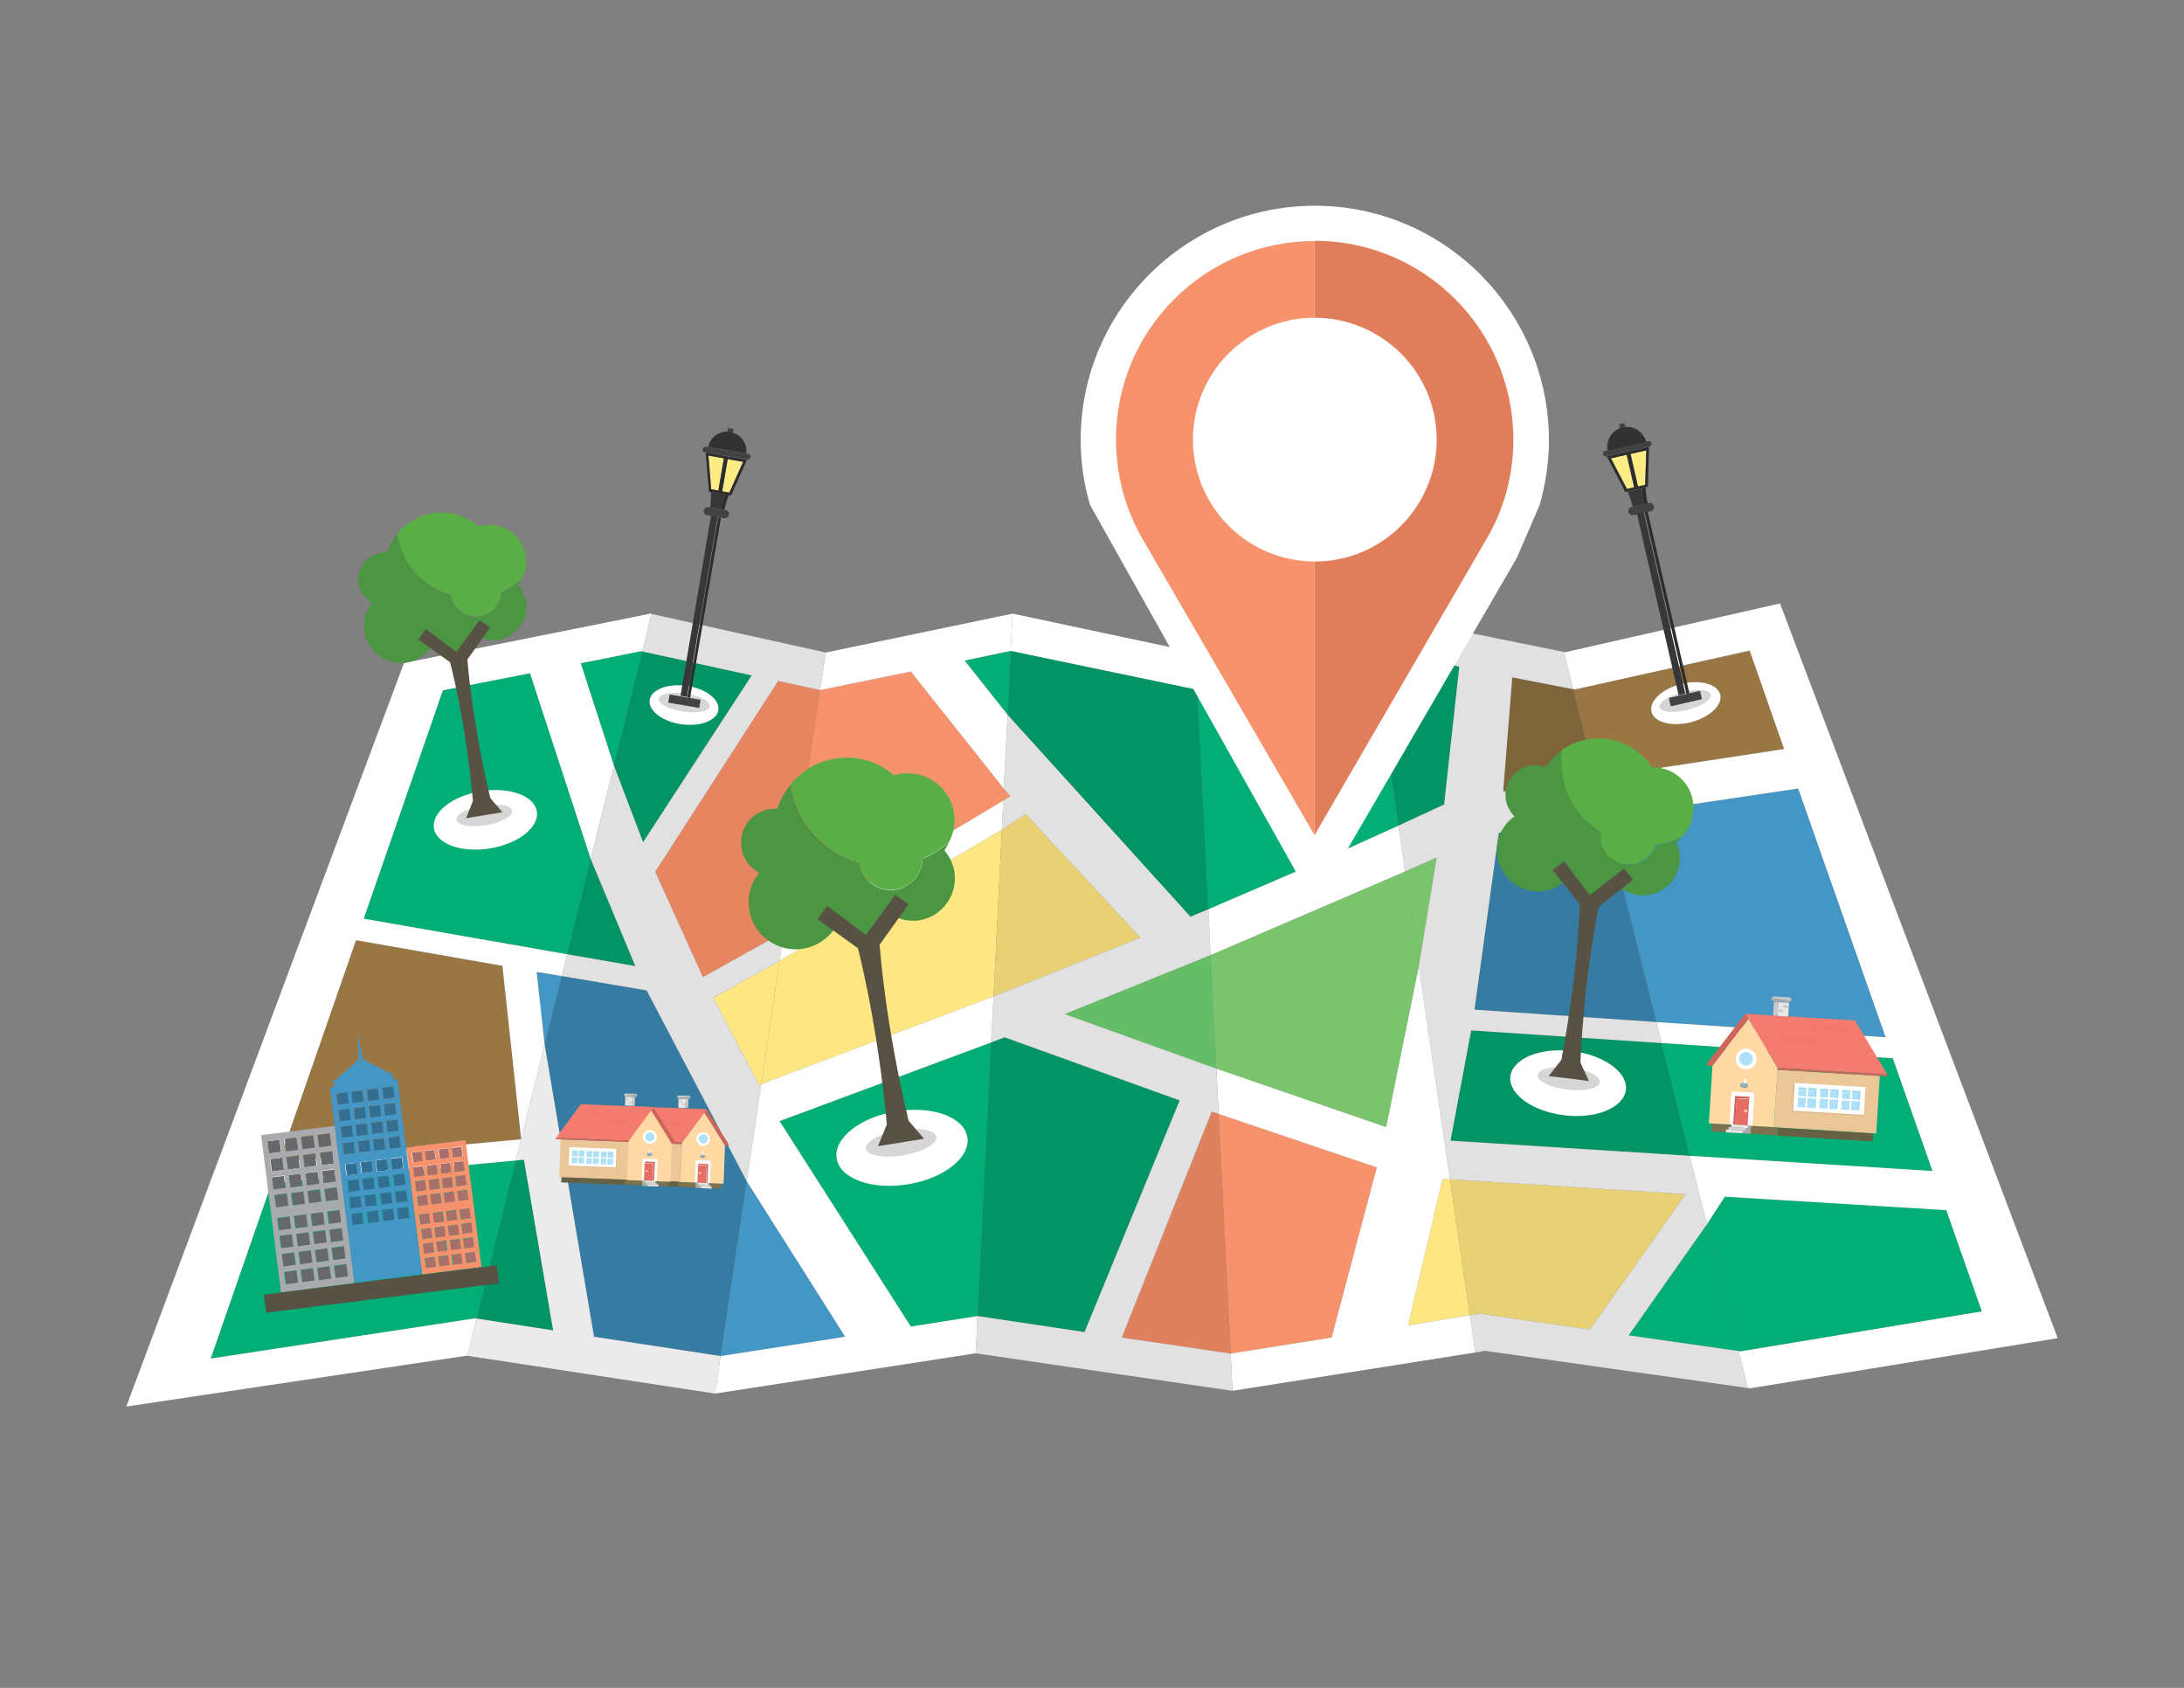 <?xml version="1.0" encoding="utf-8"?>
<!-- Generator: Adobe Illustrator 19.0.0, SVG Export Plug-In . SVG Version: 6.00 Build 0)  -->
<svg version="1.1" id="Layer_1" xmlns="http://www.w3.org/2000/svg" xmlns:xlink="http://www.w3.org/1999/xlink" x="0px" y="0px"
	 viewBox="0 0 792 612" style="enable-background:new 0 0 792 612;" xml:space="preserve">
<rect x="0" y="0" width="792" height="612" fill="#808080" stroke="none"/>
<style type="text/css">
	.st0{fill:#039466;}
	.st1{fill:#00AE76;}
	.st2{fill:#7E643B;}
	.st3{fill:#987745;}
	.st4{fill:#367BA2;}
	.st5{fill:#4496C5;}
	.st6{fill:#E68560;}
	.st7{fill:#F6926C;}
	.st8{fill:#FEE783;}
	.st9{fill:#E7D174;}
	.st10{fill:#65BE67;}
	.st11{fill:#7BC46E;}
	.st12{fill:#DF815E;}
	.st13{fill:#E0E1E0;}
	.st14{fill:#FFFFFF;}
	.st15{fill:#EBEBEB;}
	.st16{fill:#E07D5A;}
	.st17{fill:#D7D6D6;}
	.st18{fill:#4C9543;}
	.st19{fill:#59AE46;}
	.st20{fill:#585245;}
	.st21{fill:#66686A;}
	.st22{fill:#A8AAAD;}
	.st23{fill:#A96F6B;}
	.st24{fill:#336F92;}
	.st25{fill:#424143;}
	.st26{fill:#FEEC85;}
	.st27{fill:#2E2D2E;}
	.st28{fill:#323233;}
	.st29{fill:#373638;}
	.st30{fill:#EBC697;}
	.st31{fill:#DBB88C;}
	.st32{fill:#676143;}
	.st33{fill:#7B7350;}
	.st34{fill:#CC655A;}
	.st35{fill:#FFD8A4;}
	.st36{fill:#F37B6F;}
	.st37{fill:#E7E7E7;}
	.st38{fill:#C8C8C9;}
	.st39{fill:#A0DBF0;}
	.st40{fill:#AEE1F7;}
	.st41{fill:#CC635B;}
	.st42{fill:#E76E64;}
	.st43{fill:#ABABAC;}
	.st44{fill:#D3D4D5;}
	.st45{fill:#ECD388;}
	.st46{fill:#FFE594;}
	.st47{fill:#89B1C0;}
	.st48{fill:#7698A5;}
	.st49{fill:#F3776B;}
</style>
<g id="XMLID_1134_">
	<g id="XMLID_1233_">
		<polygon id="XMLID_432_" class="st0" points="523.7,291.7 529.2,241.7 500.5,236 497.9,236.5 507.1,299.4 		"/>
	</g>
	<g id="XMLID_1231_">
		<polygon id="XMLID_431_" class="st1" points="481.9,310.8 507.1,299.4 497.9,236.5 468.2,242.9 		"/>
	</g>
	<g id="XMLID_1229_">
		<polygon id="XMLID_430_" class="st0" points="366.5,236 365.4,259.2 431.7,332.4 438.2,329.7 434.2,250.1 		"/>
	</g>
	<g id="XMLID_1227_">
		<polygon id="XMLID_429_" class="st1" points="458.3,245 434.2,250.1 438.2,329.7 471.4,315.4 		"/>
	</g>
	<g id="XMLID_1225_">
		<polygon id="XMLID_428_" class="st1" points="349.8,239.5 365.4,259.2 366.5,236 		"/>
	</g>
	<g id="XMLID_1223_">
		<polygon id="XMLID_427_" class="st2" points="545.1,287 578.6,282 570.5,249.9 548.4,245.6 		"/>
	</g>
	<g id="XMLID_1221_">
		<polygon id="XMLID_426_" class="st3" points="647,271.6 634.5,235.9 571,250 570.5,249.9 578.6,282 		"/>
	</g>
	<g id="XMLID_1219_">
		<polygon id="XMLID_425_" class="st4" points="203.7,353.9 197.5,378.7 215.4,484.7 261.3,491.7 270.8,428.3 234.5,359.1 		"/>
	</g>
	<g id="XMLID_1217_">
		<polygon id="XMLID_424_" class="st5" points="306.5,484.7 270.8,428.3 261.3,491.7 		"/>
	</g>
	<g id="XMLID_1215_">
		<polygon id="XMLID_423_" class="st5" points="194.6,352.4 197.5,378.7 203.7,353.9 		"/>
	</g>
	<g id="XMLID_1213_">
		<polygon id="XMLID_422_" class="st0" points="214.2,311.4 205.6,346 230.4,350.3 		"/>
	</g>
	<g id="XMLID_1211_">
		<polygon id="XMLID_421_" class="st1" points="192.2,244.1 160.6,250.3 131.9,333.1 205.6,346 214.2,311.4 		"/>
	</g>
	<g id="XMLID_1209_">
		<polygon id="XMLID_420_" class="st0" points="200.6,482.4 190,420.5 187,420.8 172.8,478.1 		"/>
	</g>
	<g id="XMLID_1207_">
		<polygon id="XMLID_419_" class="st1" points="76.4,492.6 172.4,478 172.8,478.1 187,420.8 98.5,429 		"/>
	</g>
	<g id="XMLID_1205_">
		<polygon id="XMLID_418_" class="st3" points="129.1,340.9 101.2,421.2 189,413.1 182.2,350.2 		"/>
	</g>
	<g id="XMLID_1203_">
		<polygon id="XMLID_417_" class="st6" points="282.2,246.9 237.6,316.1 254.9,354.3 284.3,337.9 297.4,250.2 		"/>
	</g>
	<g id="XMLID_1201_">
		<polygon id="XMLID_416_" class="st7" points="366.4,288.7 364,285.9 363.8,290.3 		"/>
	</g>
	<g id="XMLID_1199_">
		<polygon id="XMLID_415_" class="st7" points="297.4,250.2 284.3,337.9 363.8,290.3 364,285.9 330.3,243.5 		"/>
	</g>
	<g id="XMLID_1197_">
		<polygon id="XMLID_414_" class="st1" points="232.5,236.1 210.6,240.5 222.6,277.5 232.9,236.2 		"/>
	</g>
	<g id="XMLID_1195_">
		<polygon id="XMLID_413_" class="st0" points="272.6,244.9 232.9,236.2 222.6,277.5 233.2,305.4 		"/>
	</g>
	<g id="XMLID_1193_">
		<polygon id="XMLID_412_" class="st8" points="276.1,393.1 360.3,361.3 363.3,300.8 282.7,348.4 		"/>
	</g>
	<g id="XMLID_1191_">
		<polygon id="XMLID_411_" class="st8" points="258.6,361.8 275.2,393.4 276.1,393.1 282.7,348.4 		"/>
	</g>
	<g id="XMLID_1189_">
		<polygon id="XMLID_410_" class="st9" points="413.6,340 372,295.2 363.3,300.8 360.3,361.3 		"/>
	</g>
	<g id="XMLID_1187_">
		<polygon id="XMLID_409_" class="st10" points="386.1,367.7 441.1,387.5 439,346.3 		"/>
	</g>
	<g id="XMLID_1185_">
		<polygon id="XMLID_408_" class="st11" points="441.1,387.5 502.7,408.7 514.5,350.5 509.5,316 439,346.3 		"/>
	</g>
	<g id="XMLID_1183_">
		<polygon id="XMLID_407_" class="st11" points="521,310.9 509.5,316 514.5,350.5 		"/>
	</g>
	<g id="XMLID_1181_">
		<polygon id="XMLID_406_" class="st1" points="630.5,489.9 619,443.9 590.6,484.2 		"/>
	</g>
	<g id="XMLID_1179_">
		<polygon id="XMLID_405_" class="st1" points="631.2,490 718.7,475.5 705.8,438.8 625.5,433.9 619,443.9 630.5,489.9 		"/>
	</g>
	<g id="XMLID_1177_">
		<polygon id="XMLID_404_" class="st8" points="510.6,480.6 533,476.9 525.8,427.6 523.1,427.5 		"/>
	</g>
	<g id="XMLID_1175_">
		<polygon id="XMLID_403_" class="st9" points="536.6,476.3 576.5,482.1 611.3,433 525.8,427.6 533,476.9 		"/>
	</g>
	<g id="XMLID_1173_">
		<polygon id="XMLID_402_" class="st0" points="526,413.6 612.8,419.1 602.6,378.2 533.5,373.6 		"/>
	</g>
	<g id="XMLID_1171_">
		<polygon id="XMLID_401_" class="st1" points="700.8,424.6 686.4,383.7 602.6,378.2 612.8,419.1 		"/>
	</g>
	<g id="XMLID_1169_">
		<polygon id="XMLID_400_" class="st4" points="534.7,366.1 600.7,370.6 582.1,296.3 543.5,302 		"/>
	</g>
	<g id="XMLID_1167_">
		<polygon id="XMLID_399_" class="st5" points="683.8,376.1 652.1,285.9 582.1,296.3 600.7,370.6 		"/>
	</g>
	<g id="XMLID_1165_">
		<polygon id="XMLID_398_" class="st1" points="330.3,481 354.5,477.2 359.4,378 282.7,406.5 		"/>
	</g>
	<g id="XMLID_1163_">
		<polygon id="XMLID_397_" class="st0" points="393.3,483 427.8,399 364.3,376.1 359.4,378 354.5,477.2 		"/>
	</g>
	<g id="XMLID_1161_">
		<polygon id="XMLID_396_" class="st7" points="482.9,485 499.3,423.3 441.9,403.9 446.3,490.8 		"/>
	</g>
	<g id="XMLID_1159_">
		<polygon id="XMLID_395_" class="st12" points="406.8,485 446.3,490.8 441.9,403.9 439.4,403.1 		"/>
	</g>
	<g id="XMLID_1157_">
		<polygon id="XMLID_394_" class="st13" points="590.6,484.2 619,443.9 612.8,419.1 526,413.6 533.5,373.6 602.6,378.2 600.7,370.6 
			534.7,366.1 543.5,302 582.1,296.3 578.6,282 545.1,287 548.4,245.6 570.5,249.9 567.2,236.4 498.5,222.5 495.9,223.1 
			497.9,236.5 500.5,236 529.2,241.7 523.7,291.7 507.1,299.4 509.5,316 521,310.9 514.5,350.5 525.8,427.6 611.3,433 576.5,482.1 
			536.6,476.3 533,476.9 535,490.4 538.6,489.8 633.9,503.3 630.5,489.9 		"/>
	</g>
	<g id="XMLID_1155_">
		<polygon id="XMLID_393_" class="st14" points="510.6,480.6 523.1,427.5 525.8,427.6 514.5,350.5 502.7,408.7 441.1,387.5 
			441.9,403.9 499.3,423.3 482.9,485 446.3,490.8 446.9,504.3 535,490.4 533,476.9 		"/>
	</g>
	<g id="XMLID_1153_">
		<polygon id="XMLID_392_" class="st14" points="567.6,236.5 567.2,236.4 570.5,249.9 571,250 634.5,235.9 647,271.6 578.6,282 
			582.1,296.3 652.1,285.9 683.8,376.1 600.7,370.6 602.6,378.2 686.4,383.7 700.8,424.6 612.8,419.1 619,443.9 625.5,433.9 
			705.8,438.8 718.7,475.5 631.2,490 630.5,489.9 633.9,503.3 634.6,503.4 746.2,485.2 645.5,218.8 		"/>
	</g>
	<g id="XMLID_1151_">
		<polygon id="XMLID_391_" class="st13" points="406.8,485 439.4,403.1 441.9,403.9 441.1,387.5 386.1,367.7 439,346.3 438.2,329.7 
			431.7,332.4 365.4,259.2 364,285.9 366.4,288.7 363.8,290.3 363.3,300.8 372,295.2 413.6,340 360.3,361.3 359.4,378 364.3,376.1 
			427.8,399 393.3,483 354.5,477.2 353.8,490.7 446.9,504.3 446.3,490.8 		"/>
	</g>
	<g id="XMLID_1149_">
		<polygon id="XMLID_390_" class="st13" points="272.6,244.9 233.2,305.4 222.6,277.5 214.2,311.4 230.4,350.3 205.6,346 
			203.7,353.9 234.5,359.1 270.8,428.3 276.1,393.1 275.2,393.4 258.6,361.8 282.7,348.4 284.3,337.9 254.9,354.3 237.6,316.1 
			282.2,246.9 297.4,250.2 299.5,236.6 236.2,222.6 232.9,236.2 		"/>
	</g>
	<g id="XMLID_1147_">
		<polygon id="XMLID_389_" class="st14" points="330.3,243.5 364,285.9 365.4,259.2 349.8,239.5 366.5,236 367.2,222.5 299.5,236.6 
			297.4,250.2 		"/>
	</g>
	<g id="XMLID_1145_">
		<polygon id="XMLID_388_" class="st14" points="282.7,348.4 363.3,300.8 363.8,290.3 284.3,337.9 		"/>
	</g>
	<g id="XMLID_1143_">
		<polygon id="XMLID_387_" class="st14" points="458.3,245 471.4,315.4 438.2,329.7 439,346.3 509.5,316 507.1,299.4 481.9,310.8 
			468.2,242.9 497.9,236.5 495.9,223.1 433.5,236.6 434.2,250.1 		"/>
	</g>
	<g id="XMLID_1141_">
		<polygon id="XMLID_386_" class="st14" points="434.2,250.1 433.5,236.6 367.2,222.5 366.5,236 		"/>
	</g>
	<g id="XMLID_1139_">
		<polygon id="XMLID_385_" class="st14" points="330.3,481 282.7,406.5 359.4,378 360.3,361.3 276.1,393.1 270.8,428.3 306.5,484.7 
			261.3,491.7 259.3,505.3 353.8,490.7 354.5,477.2 		"/>
	</g>
	<g id="XMLID_1137_">
		<polygon id="XMLID_384_" class="st14" points="172.4,478 76.4,492.6 98.5,429 187,420.8 189,413.1 101.2,421.2 129.1,340.9 
			182.2,350.2 189,413.1 197.5,378.7 194.6,352.4 203.7,353.9 205.6,346 131.9,333.1 160.6,250.3 192.2,244.1 214.2,311.4 
			222.6,277.5 210.6,240.5 232.5,236.1 232.9,236.2 236.2,222.6 235.9,222.5 146.5,240.4 45.8,510 169,491.6 169.5,491.6 
			172.8,478.1 		"/>
	</g>
	<g id="XMLID_1135_">
		<polygon id="XMLID_383_" class="st15" points="215.4,484.7 197.5,378.7 189,413.1 187,420.8 190,420.5 200.6,482.4 172.8,478.1 
			169.5,491.6 259.3,505.3 261.3,491.7 		"/>
	</g>
</g>
<g id="XMLID_1125_">
	<g id="XMLID_1132_">
		<path id="XMLID_382_" class="st14" d="M476.8,74.6c-46.8,0-84.9,38.1-84.9,84.8c0,8.1,1.1,16,3.4,23.7l81.5,145.2L550,202.4
			l8.3-19.2c2.2-7.7,3.4-15.6,3.4-23.7C561.6,112.6,523.6,74.6,476.8,74.6z"/>
	</g>
	<g id="XMLID_1130_">
		<path id="XMLID_381_" class="st16" d="M548.8,159.4c0-39.8-32.3-72.1-72.1-72.1v215.5l62.1-106.9h0
			C545.2,185.2,548.8,172.8,548.8,159.4z"/>
	</g>
	<g id="XMLID_1128_">
		<path id="XMLID_380_" class="st7" d="M404.7,159.4c0,13.3,3.6,25.8,9.9,36.5h0l62.1,106.9V87.4C437,87.4,404.7,119.6,404.7,159.4z
			"/>
	</g>
	<g id="XMLID_1126_">
		<path id="XMLID_379_" class="st14" d="M521,159.4c0,24.4-19.8,44.2-44.2,44.2c-24.4,0-44.2-19.8-44.2-44.2
			c0-24.4,19.8-44.2,44.2-44.2C501.2,115.3,521,135,521,159.4z"/>
	</g>
</g>
<g id="XMLID_1113_">
	<g id="XMLID_1123_">
		
			<ellipse id="XMLID_378_" transform="matrix(0.987 -0.163 0.163 0.987 -46.039 32.604)" class="st14" cx="175.9" cy="297.2" rx="18.9" ry="10.5"/>
	</g>
	<g id="XMLID_1121_">
		<path id="XMLID_377_" class="st17" d="M185.7,294c0.3,2-3.9,4.3-9.5,5.2c-5.6,0.9-10.3,0.1-10.7-1.9c-0.3-2,3.9-4.3,9.5-5.2
			C180.6,291.2,185.4,292,185.7,294z"/>
	</g>
	<g id="XMLID_1114_">
		<g id="XMLID_1119_">
			<path id="XMLID_376_" class="st18" d="M189.3,209.9c-2.2,2-4.8,3.6-7.6,4.8c-0.1,4.3-3.2,8-7.6,8.8c-4.9,0.8-9.6-2.5-10.4-7.5
				c0-0.1,0-0.2,0-0.2c-9.9-2.8-17.8-11.1-19.6-21.9c0-0.1,0-0.3,0-0.4c-1.7,2-3,4.4-3.8,6.9c-0.7-0.1-1.5-0.1-2.3,0.1
				c-5.3,0.9-8.9,5.9-8,11.1c0.5,3.1,2.5,5.6,5,6.9c-2.3,2.9-3.5,6.7-2.8,10.6c1.2,7.3,8.1,12.3,15.4,11.1c3.7-0.6,6.7-2.6,8.7-5.4
				c2.3,2.1,5.5,3.2,8.7,2.6c3.8-0.6,6.8-3.3,8.1-6.7c2.3,1.2,4.9,1.8,7.6,1.3c6.6-1.1,11.1-7.3,10-13.9c-0.4-2.3-1.4-4.3-2.9-6
				C188.5,211.4,188.9,210.7,189.3,209.9z"/>
		</g>
		<g id="XMLID_1117_">
			<path id="XMLID_375_" class="st19" d="M175.3,190.5c-0.6,0.1-1.2,0.2-1.7,0.4c-4.5-3.9-10.6-5.8-16.9-4.8
				c-5.2,0.9-9.5,3.6-12.6,7.3c0,0.1,0,0.3,0,0.4c1.8,10.8,9.7,19.1,19.6,21.9c0,0.1,0,0.2,0,0.2c0.8,4.9,5.5,8.3,10.4,7.5
				c4.4-0.7,7.5-4.5,7.6-8.8c2.8-1.2,5.4-2.8,7.6-4.8c1.3-2.5,1.9-5.4,1.4-8.4C189.5,194.2,182.6,189.3,175.3,190.5z"/>
		</g>
		<g id="XMLID_1115_">
			<path id="XMLID_374_" class="st20" d="M176.8,295.4l-7.8,1.3l2.5-6.3c-2.7-29.7-8.3-50.3-8.3-50.3l-11.5-8.2l2.7-3.8l11.1,8.3
				l8.4-11.5l3.8,2.7l-8.2,11.5c0,0,1.4,21.3,8.3,50.3l4.4,5.1L176.8,295.4"/>
		</g>
	</g>
</g>
<g id="XMLID_1101_">
	<g id="XMLID_1111_">
		<path id="XMLID_373_" class="st14" d="M350.8,412.3c1.2,7.3-8.4,15-21.5,17.1c-13.1,2.2-24.7-2-25.9-9.3
			c-1.2-7.3,8.4-15,21.5-17.1C338,400.8,349.6,405,350.8,412.3z"/>
	</g>
	<g id="XMLID_1109_">
		<path id="XMLID_372_" class="st17" d="M339.6,412.2c0.4,2.5-5,5.5-12,6.7c-7.1,1.2-13.1,0.1-13.6-2.4c-0.4-2.5,5-5.5,12-6.7
			C333.1,408.6,339.2,409.7,339.6,412.2z"/>
	</g>
	<g id="XMLID_1102_">
		<g id="XMLID_1107_">
			<path id="XMLID_371_" class="st18" d="M344.2,305.3c-2.8,2.5-6.1,4.6-9.7,6.1c-0.1,5.5-4,10.2-9.6,11.2c-6.3,1-12.2-3.2-13.2-9.5
				c0-0.1,0-0.2,0-0.3c-12.6-3.6-22.7-14.1-24.9-27.8c0-0.2,0-0.4-0.1-0.5c-2.1,2.6-3.8,5.5-4.8,8.8c-0.9-0.1-1.9-0.1-2.9,0.1
				c-6.7,1.1-11.2,7.4-10.1,14.2c0.6,3.9,3.1,7.1,6.4,8.8c-3,3.7-4.4,8.5-3.6,13.5c1.5,9.3,10.3,15.6,19.6,14.1
				c4.6-0.8,8.5-3.3,11.1-6.9c2.9,2.7,6.9,4.1,11.1,3.4c4.9-0.8,8.6-4.2,10.2-8.5c2.9,1.5,6.2,2.2,9.7,1.7c8.4-1.4,14-9.3,12.7-17.7
				c-0.5-2.9-1.8-5.5-3.6-7.6C343.1,307.3,343.7,306.3,344.2,305.3z"/>
		</g>
		<g id="XMLID_1105_">
			<path id="XMLID_370_" class="st19" d="M326.4,280.6c-0.8,0.1-1.5,0.3-2.2,0.5c-5.7-4.9-13.5-7.4-21.5-6c-6.6,1.1-12.1,4.5-16,9.3
				c0,0.2,0,0.3,0.1,0.5c2.3,13.8,12.3,24.3,24.9,27.8c0,0.1,0,0.2,0,0.3c1,6.3,7,10.5,13.2,9.5c5.6-0.9,9.5-5.7,9.6-11.2
				c3.6-1.5,6.9-3.6,9.7-6.1c1.7-3.2,2.4-6.9,1.7-10.7C344.4,285.4,335.7,279.1,326.4,280.6z"/>
		</g>
		<g id="XMLID_1103_">
			<path id="XMLID_369_" class="st20" d="M328.3,414l-9.9,1.6l3.2-7.9c-3.5-37.7-10.5-63.9-10.5-63.9l-14.6-10.5l3.5-4.8L314,339
				l10.7-14.6l4.8,3.5L319,342.5c0,0,1.7,27.1,10.5,63.9l5.6,6.5L328.3,414"/>
		</g>
	</g>
</g>
<g id="XMLID_1089_">
	<g id="XMLID_1099_">
		<path id="XMLID_368_" class="st14" d="M589.6,395.2c-0.8,6.4-10.7,10.6-22.3,9.2c-11.6-1.4-20.3-7.7-19.6-14.1
			c0.8-6.4,10.7-10.6,22.3-9.2C581.6,382.5,590.4,388.8,589.6,395.2z"/>
	</g>
	<g id="XMLID_1097_">
		<path id="XMLID_367_" class="st17" d="M580.2,392.4c-0.3,2.2-5.5,3.4-11.8,2.7c-6.2-0.7-11.1-3.1-10.8-5.3
			c0.3-2.2,5.5-3.4,11.8-2.7C575.6,387.8,580.5,390.2,580.2,392.4z"/>
	</g>
	<g id="XMLID_1090_">
		<g id="XMLID_1095_">
			<path id="XMLID_366_" class="st18" d="M610.1,303.5c-3,1.4-6.3,2.4-9.7,2.8c-1.4,4.6-5.9,7.6-10.8,7.1c-5.5-0.7-9.5-5.7-8.9-11.2
				c0-0.1,0-0.2,0.1-0.3c-9.8-6.1-15.7-17.4-14.2-29.5c0-0.2,0.1-0.3,0.1-0.5c-2.4,1.7-4.5,3.7-6.2,6.2c-0.8-0.3-1.6-0.5-2.5-0.6
				c-5.9-0.7-11.3,3.5-12,9.5c-0.4,3.5,0.9,6.7,3.2,9c-3.4,2.4-5.8,6.1-6.3,10.5c-1,8.2,4.9,15.6,13.1,16.6c4.1,0.5,8-0.7,11-3.1
				c1.8,3,4.9,5.1,8.6,5.5c4.3,0.5,8.3-1.4,10.7-4.7c2.1,2,4.7,3.4,7.8,3.8c7.4,0.9,14.1-4.4,15-11.8c0.3-2.6-0.2-5.1-1.2-7.3
				C608.7,304.8,609.4,304.2,610.1,303.5z"/>
		</g>
		<g id="XMLID_1093_">
			<path id="XMLID_365_" class="st19" d="M601,278.3c-0.7-0.1-1.3-0.1-2-0.1c-3.6-5.5-9.6-9.5-16.7-10.3c-5.8-0.7-11.3,0.9-15.8,3.9
				c0,0.2-0.1,0.3-0.1,0.5c-1.4,12.2,4.5,23.5,14.2,29.5c0,0.1-0.1,0.2-0.1,0.3c-0.7,5.5,3.3,10.6,8.9,11.2
				c4.9,0.6,9.4-2.5,10.8-7.1c3.4-0.4,6.7-1.3,9.7-2.8c2.2-2.3,3.7-5.2,4.1-8.6C615.1,286.7,609.3,279.2,601,278.3z"/>
		</g>
		<g id="XMLID_1091_">
			<path id="XMLID_364_" class="st20" d="M570.3,391.2l-8.7-1l4.6-5.9c6.2-32.6,6.7-56.4,6.7-56.4l-9.8-12.4l4.1-3.2l9.3,12.3
				l12.5-9.7l3.2,4.1l-12.4,9.8c0,0-5.1,23.2-6.7,56.4l3.1,6.8L570.3,391.2"/>
		</g>
	</g>
</g>
<g id="XMLID_785_">
	<g id="XMLID_788_">
		<g id="XMLID_989_">
			<g id="XMLID_1087_">
				
					<rect id="XMLID_363_" x="106.9" y="440.6" transform="matrix(-0.992 0.125 -0.125 -0.992 272.869 868.457)" class="st21" width="4.5" height="4.5"/>
			</g>
			<g id="XMLID_1085_">
				
					<rect id="XMLID_362_" x="115.4" y="459.4" transform="matrix(-0.992 0.125 -0.125 -0.992 292.055 904.944)" class="st21" width="4.5" height="4.5"/>
			</g>
			<g id="XMLID_1083_">
				
					<rect id="XMLID_361_" x="107.7" y="447.1" transform="matrix(-0.992 0.125 -0.125 -0.992 275.304 881.37)" class="st21" width="4.5" height="4.5"/>
			</g>
			<g id="XMLID_1081_">
				
					<rect id="XMLID_360_" x="108.5" y="453.6" transform="matrix(-0.992 0.125 -0.125 -0.992 277.72 894.294)" class="st21" width="4.5" height="4.5"/>
			</g>
			<g id="XMLID_1079_">
				
					<rect id="XMLID_359_" x="109.4" y="460.2" transform="matrix(-0.992 0.125 -0.125 -0.992 280.183 907.197)" class="st21" width="4.5" height="4.5"/>
			</g>
			<g id="XMLID_1077_">
				
					<rect id="XMLID_358_" x="103.4" y="412.7" transform="matrix(-0.992 0.125 -0.125 -0.992 262.439 813.368)" class="st21" width="4.5" height="4.5"/>
			</g>
			<g id="XMLID_1075_">
				
					<rect id="XMLID_357_" x="105" y="425.8" transform="matrix(-0.992 0.126 -0.126 -0.992 267.424 839.154)" class="st21" width="4.5" height="4.5"/>
			</g>
			<g id="XMLID_1073_">
				
					<rect id="XMLID_356_" x="104.2" y="419.2" transform="matrix(-0.992 0.126 -0.126 -0.992 264.919 826.265)" class="st21" width="4.5" height="4.5"/>
			</g>
			<g id="XMLID_1071_">
				
					<rect id="XMLID_355_" x="105.8" y="432.3" transform="matrix(-0.992 0.125 -0.125 -0.992 269.824 852.082)" class="st21" width="4.5" height="4.5"/>
			</g>
			<g id="XMLID_1069_">
				
					<rect id="XMLID_354_" x="101.7" y="447.9" transform="matrix(-0.992 0.125 -0.125 -0.992 263.474 883.61)" class="st21" width="4.5" height="4.5"/>
			</g>
			<g id="XMLID_1067_">
				
					<rect id="XMLID_353_" x="102.5" y="454.4" transform="matrix(-0.992 0.125 -0.125 -0.992 265.58 896.646)" class="st21" width="4.5" height="4.5"/>
			</g>
			<g id="XMLID_1065_">
				
					<rect id="XMLID_352_" x="100.9" y="441.3" transform="matrix(-0.992 0.124 -0.124 -0.992 260.624 870.849)" class="st21" width="4.5" height="4.5"/>
			</g>
			<g id="XMLID_1063_">
				
					<rect id="XMLID_351_" x="103.3" y="460.9" transform="matrix(-0.992 0.125 -0.125 -0.992 268.366 909.434)" class="st21" width="4.5" height="4.5"/>
			</g>
			<g id="XMLID_1061_">
				
					<rect id="XMLID_350_" x="99" y="426.5" transform="matrix(-0.992 0.126 -0.126 -0.992 255.456 841.446)" class="st21" width="4.5" height="4.5"/>
			</g>
			<g id="XMLID_1059_">
				
					<rect id="XMLID_349_" x="98.2" y="420" transform="matrix(-0.992 0.125 -0.125 -0.992 252.952 828.556)" class="st21" width="4.5" height="4.5"/>
			</g>
			<g id="XMLID_1057_">
				
					<rect id="XMLID_348_" x="99.8" y="433.1" transform="matrix(-0.992 0.125 -0.125 -0.992 257.718 854.426)" class="st21" width="4.5" height="4.5"/>
			</g>
			<g id="XMLID_1055_">
				
					<rect id="XMLID_347_" x="97.3" y="413.5" transform="matrix(-0.992 0.126 -0.126 -0.992 250.549 815.629)" class="st21" width="4.5" height="4.5"/>
			</g>
			<g id="XMLID_1053_">
				
					<rect id="XMLID_346_" x="111.9" y="431.5" transform="matrix(-0.992 0.126 -0.126 -0.992 281.784 849.79)" class="st21" width="4.5" height="4.5"/>
			</g>
			<g id="XMLID_1051_">
				
					<rect id="XMLID_345_" x="117.9" y="430.8" transform="matrix(-0.992 0.125 -0.125 -0.992 293.49 847.603)" class="st21" width="4.5" height="4.5"/>
			</g>
			<g id="XMLID_1049_">
				
					<rect id="XMLID_344_" x="117.1" y="424.2" transform="matrix(-0.992 0.125 -0.125 -0.992 291.033 834.698)" class="st21" width="4.5" height="4.5"/>
			</g>
			<g id="XMLID_1047_">
				
					<rect id="XMLID_343_" x="118.9" y="439" transform="matrix(-0.992 0.125 -0.125 -0.992 296.766 863.886)" class="st21" width="4.5" height="4.5"/>
			</g>
			<g id="XMLID_1045_">
				
					<rect id="XMLID_342_" x="119.8" y="445.6" transform="matrix(-0.992 0.125 -0.125 -0.992 299.114 876.837)" class="st21" width="4.5" height="4.5"/>
			</g>
			<g id="XMLID_1043_">
				
					<rect id="XMLID_341_" x="116.2" y="417.7" transform="matrix(-0.992 0.125 -0.125 -0.992 288.604 821.778)" class="st21" width="4.5" height="4.5"/>
			</g>
			<g id="XMLID_1041_">
				
					<rect id="XMLID_340_" x="115.4" y="411.2" transform="matrix(-0.992 0.125 -0.125 -0.992 285.974 808.946)" class="st21" width="4.5" height="4.5"/>
			</g>
			<g id="XMLID_1039_">
				
					<rect id="XMLID_339_" x="120.6" y="452.1" transform="matrix(-0.992 0.125 -0.125 -0.992 301.594 889.737)" class="st21" width="4.5" height="4.5"/>
			</g>
			<g id="XMLID_1037_">
				
					<rect id="XMLID_338_" x="112.9" y="439.8" transform="matrix(-0.992 0.125 -0.125 -0.992 284.857 866.157)" class="st21" width="4.5" height="4.5"/>
			</g>
			<g id="XMLID_1035_">
				
					<rect id="XMLID_337_" x="114.6" y="452.9" transform="matrix(-0.992 0.125 -0.125 -0.992 289.617 892.033)" class="st21" width="4.5" height="4.5"/>
			</g>
			<g id="XMLID_1033_">
				
					<rect id="XMLID_336_" x="113.7" y="446.3" transform="matrix(-0.992 0.125 -0.125 -0.992 287.224 879.099)" class="st21" width="4.5" height="4.5"/>
			</g>
			<g id="XMLID_1031_">
				
					<rect id="XMLID_335_" x="111" y="425" transform="matrix(-0.992 0.125 -0.125 -0.992 278.976 837.024)" class="st21" width="4.5" height="4.5"/>
			</g>
			<g id="XMLID_1029_">
				
					<rect id="XMLID_334_" x="110.2" y="418.5" transform="matrix(-0.992 0.126 -0.126 -0.992 276.841 823.988)" class="st21" width="4.5" height="4.5"/>
			</g>
			<g id="XMLID_1027_">
				
					<rect id="XMLID_333_" x="121.4" y="458.6" transform="matrix(-0.992 0.125 -0.125 -0.992 304.012 902.659)" class="st21" width="4.5" height="4.5"/>
			</g>
			<g id="XMLID_1025_">
				
					<rect id="XMLID_332_" x="109.4" y="411.9" transform="matrix(-0.992 0.125 -0.125 -0.992 274.101 811.196)" class="st21" width="4.5" height="4.5"/>
			</g>
			<g id="XMLID_990_">
				<path id="XMLID_991_" class="st22" d="M94.7,411.6l7.2,57l26.7-3.4l-7.2-57L94.7,411.6z M108.1,465.1l-4.5,0.6l-0.6-4.5l4.5-0.6
					L108.1,465.1z M107.3,458.6l-4.5,0.6l-0.6-4.5l4.5-0.6L107.3,458.6z M106.4,452l-4.5,0.6l-0.6-4.5l4.5-0.6L106.4,452z
					 M105.6,445.5l-4.5,0.6l-0.6-4.5l4.5-0.6L105.6,445.5z M104.6,437.2l-4.5,0.6l-0.6-4.5l4.5-0.6L104.6,437.2z M103.7,430.7
					l-4.5,0.6l-0.6-4.5l4.5-0.6L103.7,430.7z M102.9,424.2l-4.5,0.6l-0.6-4.5l4.5-0.6L102.9,424.2z M102.1,417.7l-4.5,0.6l-0.6-4.5
					l4.5-0.6L102.1,417.7z M114.1,464.3l-4.5,0.6l-0.6-4.5l4.5-0.6L114.1,464.3z M113.3,457.8l-4.5,0.6l-0.6-4.5l4.5-0.6
					L113.3,457.8z M112.5,451.3l-4.5,0.6l-0.6-4.5l4.5-0.6L112.5,451.3z M111.6,444.8l-4.5,0.6l-0.6-4.5l4.5-0.6L111.6,444.8z
					 M110.6,436.5l-4.5,0.6l-0.6-4.5l4.5-0.6L110.6,436.5z M109.8,430l-4.5,0.6l-0.6-4.5l4.5-0.6L109.8,430z M108.9,423.4l-4.5,0.6
					l-0.6-4.5l4.5-0.6L108.9,423.4z M108.1,416.9l-4.5,0.6l-0.6-4.5l4.5-0.6L108.1,416.9z M120.1,463.6l-4.5,0.6l-0.6-4.5l4.5-0.6
					L120.1,463.6z M119.3,457.1l-4.5,0.6l-0.6-4.5l4.5-0.6L119.3,457.1z M118.5,450.5l-4.5,0.6l-0.6-4.5l4.5-0.6L118.5,450.5z
					 M117.7,444l-4.5,0.6l-0.6-4.5l4.5-0.6L117.7,444z M116.6,435.7l-4.5,0.6l-0.6-4.5l4.5-0.6L116.6,435.7z M115.8,429.2l-4.5,0.6
					l-0.6-4.5l4.5-0.6L115.8,429.2z M115,422.7l-4.5,0.6l-0.6-4.5l4.5-0.6L115,422.7z M114.2,416.1l-4.5,0.6l-0.6-4.5l4.5-0.6
					L114.2,416.1z M126.2,462.8l-4.5,0.6l-0.6-4.5l4.5-0.6L126.2,462.8z M125.3,456.3l-4.5,0.6l-0.6-4.5l4.5-0.6L125.3,456.3z
					 M124.5,449.8l-4.5,0.6l-0.6-4.5l4.5-0.6L124.5,449.8z M123.7,443.2l-4.5,0.6l-0.6-4.5l4.5-0.6L123.7,443.2z M122.7,435
					l-4.5,0.6l-0.6-4.5l4.5-0.6L122.7,435z M121.8,428.4l-4.5,0.6l-0.6-4.5l4.5-0.6L121.8,428.4z M121,421.9l-4.5,0.6L116,418
					l4.5-0.6L121,421.9z M120.2,415.4l-4.5,0.6l-0.6-4.5l4.5-0.6L120.2,415.4z"/>
			</g>
		</g>
		<g id="XMLID_889_">
			<g id="XMLID_987_">
				
					<rect id="XMLID_298_" x="157.8" y="444.8" transform="matrix(-0.992 0.125 -0.125 -0.992 373.771 869.769)" class="st23" width="3.6" height="3.6"/>
			</g>
			<g id="XMLID_985_">
				
					<rect id="XMLID_297_" x="157.1" y="439.5" transform="matrix(-0.992 0.126 -0.126 -0.992 372.062 859.221)" class="st23" width="3.6" height="3.6"/>
			</g>
			<g id="XMLID_983_">
				
					<rect id="XMLID_296_" x="156.3" y="432.9" transform="matrix(-0.992 0.126 -0.126 -0.992 369.526 846.052)" class="st23" width="3.6" height="3.6"/>
			</g>
			<g id="XMLID_981_">
				
					<rect id="XMLID_295_" x="159.1" y="455.3" transform="matrix(-0.992 0.125 -0.125 -0.992 377.823 890.544)" class="st23" width="3.6" height="3.6"/>
			</g>
			<g id="XMLID_979_">
				
					<rect id="XMLID_294_" x="154.3" y="455.9" transform="matrix(-0.992 0.125 -0.125 -0.992 368.156 892.4)" class="st23" width="3.6" height="3.6"/>
			</g>
			<g id="XMLID_977_">
				
					<rect id="XMLID_293_" x="154.3" y="417.1" transform="matrix(-0.992 0.126 -0.126 -0.992 363.613 814.803)" class="st23" width="3.6" height="3.6"/>
			</g>
			<g id="XMLID_975_">
				
					<rect id="XMLID_292_" x="155" y="422.3" transform="matrix(-0.992 0.125 -0.125 -0.992 365.341 825.342)" class="st23" width="3.6" height="3.6"/>
			</g>
			<g id="XMLID_973_">
				
					<rect id="XMLID_291_" x="155.6" y="427.6" transform="matrix(-0.992 0.126 -0.126 -0.992 367.54 835.644)" class="st23" width="3.6" height="3.6"/>
			</g>
			<g id="XMLID_971_">
				
					<rect id="XMLID_290_" x="158.5" y="450.1" transform="matrix(-0.992 0.126 -0.126 -0.992 376.006 880.053)" class="st23" width="3.6" height="3.6"/>
			</g>
			<g id="XMLID_969_">
				
					<rect id="XMLID_289_" x="152.9" y="445.4" transform="matrix(-0.992 0.126 -0.126 -0.992 364.643 871.363)" class="st23" width="3.6" height="3.6"/>
			</g>
			<g id="XMLID_967_">
				
					<rect id="XMLID_288_" x="152.3" y="440.1" transform="matrix(-0.992 0.125 -0.125 -0.992 362.353 861.103)" class="st23" width="3.6" height="3.6"/>
			</g>
			<g id="XMLID_965_">
				
					<rect id="XMLID_287_" x="153.6" y="450.7" transform="matrix(-0.992 0.126 -0.126 -0.992 366.459 881.855)" class="st23" width="3.6" height="3.6"/>
			</g>
			<g id="XMLID_963_">
				
					<rect id="XMLID_286_" x="149.4" y="417.7" transform="matrix(-0.992 0.125 -0.125 -0.992 353.857 816.711)" class="st23" width="3.6" height="3.6"/>
			</g>
			<g id="XMLID_961_">
				
					<rect id="XMLID_285_" x="151.4" y="433.5" transform="matrix(-0.992 0.126 -0.126 -0.992 360.137 847.774)" class="st23" width="3.6" height="3.6"/>
			</g>
			<g id="XMLID_959_">
				
					<rect id="XMLID_284_" x="150.1" y="422.9" transform="matrix(-0.992 0.126 -0.126 -0.992 355.998 827.04)" class="st23" width="3.6" height="3.6"/>
			</g>
			<g id="XMLID_957_">
				
					<rect id="XMLID_283_" x="150.8" y="428.2" transform="matrix(-0.992 0.125 -0.125 -0.992 357.717 837.582)" class="st23" width="3.6" height="3.6"/>
			</g>
			<g id="XMLID_955_">
				
					<rect id="XMLID_282_" x="164" y="454.7" transform="matrix(-0.992 0.125 -0.125 -0.992 387.546 888.656)" class="st23" width="3.6" height="3.6"/>
			</g>
			<g id="XMLID_953_">
				
					<rect id="XMLID_281_" x="166" y="431.6" transform="matrix(-0.992 0.125 -0.125 -0.992 388.527 842.501)" class="st23" width="3.6" height="3.6"/>
			</g>
			<g id="XMLID_951_">
				
					<rect id="XMLID_280_" x="165.4" y="426.4" transform="matrix(-0.992 0.125 -0.125 -0.992 386.596 832.064)" class="st23" width="3.6" height="3.6"/>
			</g>
			<g id="XMLID_949_">
				
					<rect id="XMLID_279_" x="166.9" y="438.3" transform="matrix(-0.992 0.125 -0.125 -0.992 391.095 855.653)" class="st23" width="3.6" height="3.6"/>
			</g>
			<g id="XMLID_947_">
				
					<rect id="XMLID_278_" x="167.5" y="443.6" transform="matrix(-0.992 0.125 -0.125 -0.992 393.067 866.067)" class="st23" width="3.6" height="3.6"/>
			</g>
			<g id="XMLID_945_">
				
					<rect id="XMLID_277_" x="168.2" y="448.8" transform="matrix(-0.992 0.125 -0.125 -0.992 395.001 876.505)" class="st23" width="3.6" height="3.6"/>
			</g>
			<g id="XMLID_943_">
				
					<rect id="XMLID_276_" x="164.7" y="421.1" transform="matrix(-0.992 0.125 -0.125 -0.992 384.559 821.685)" class="st23" width="3.6" height="3.6"/>
			</g>
			<g id="XMLID_941_">
				
					<rect id="XMLID_275_" x="164" y="415.8" transform="matrix(-0.992 0.125 -0.125 -0.992 382.428 811.355)" class="st23" width="3.6" height="3.6"/>
			</g>
			<g id="XMLID_939_">
				
					<rect id="XMLID_274_" x="159.8" y="421.7" transform="matrix(-0.992 0.125 -0.125 -0.992 374.98 823.5)" class="st23" width="3.6" height="3.6"/>
			</g>
			<g id="XMLID_937_">
				
					<rect id="XMLID_273_" x="162" y="438.9" transform="matrix(-0.992 0.125 -0.125 -0.992 381.259 857.601)" class="st23" width="3.6" height="3.6"/>
			</g>
			<g id="XMLID_935_">
				
					<rect id="XMLID_272_" x="162.7" y="444.2" transform="matrix(-0.992 0.125 -0.125 -0.992 383.468 867.895)" class="st23" width="3.6" height="3.6"/>
			</g>
			<g id="XMLID_933_">
				
					<rect id="XMLID_271_" x="168.9" y="454.1" transform="matrix(-0.992 0.125 -0.125 -0.992 397.039 886.882)" class="st23" width="3.6" height="3.6"/>
			</g>
			<g id="XMLID_931_">
				
					<rect id="XMLID_270_" x="161.2" y="432.2" transform="matrix(-0.992 0.125 -0.125 -0.992 378.967 844.306)" class="st23" width="3.6" height="3.6"/>
			</g>
			<g id="XMLID_929_">
				
					<rect id="XMLID_269_" x="160.5" y="427" transform="matrix(-0.992 0.126 -0.126 -0.992 377.224 833.769)" class="st23" width="3.6" height="3.6"/>
			</g>
			<g id="XMLID_927_">
				
					<rect id="XMLID_268_" x="163.3" y="449.4" transform="matrix(-0.992 0.125 -0.125 -0.992 385.34 878.361)" class="st23" width="3.6" height="3.6"/>
			</g>
			<g id="XMLID_925_">
				
					<rect id="XMLID_267_" x="159.2" y="416.4" transform="matrix(-0.992 0.125 -0.125 -0.992 373.075 813.049)" class="st23" width="3.6" height="3.6"/>
			</g>
			<g id="XMLID_890_">
				<path id="XMLID_891_" class="st7" d="M147.3,416.1l5.8,46l21.5-2.7l-5.8-46L147.3,416.1z M158.1,459.3l-3.6,0.5l-0.5-3.6
					l3.6-0.5L158.1,459.3z M157.4,454.1l-3.6,0.5l-0.5-3.6l3.6-0.5L157.4,454.1z M156.8,448.8l-3.6,0.5l-0.5-3.6l3.6-0.5
					L156.8,448.8z M156.1,443.5l-3.6,0.5l-0.5-3.6l3.6-0.5L156.1,443.5z M155.3,436.8l-3.6,0.5l-0.5-3.6l3.6-0.5L155.3,436.8z
					 M154.6,431.6L151,432l-0.5-3.6l3.6-0.5L154.6,431.6z M153.9,426.3l-3.6,0.5l-0.5-3.6l3.6-0.5L153.9,426.3z M153.3,421l-3.6,0.5
					l-0.5-3.6l3.6-0.5L153.3,421z M163,458.7l-3.6,0.5l-0.5-3.6l3.6-0.5L163,458.7z M162.3,453.4l-3.6,0.5l-0.5-3.6l3.6-0.5
					L162.3,453.4z M161.6,448.2l-3.6,0.5l-0.5-3.6l3.6-0.5L161.6,448.2z M161,442.9l-3.6,0.5l-0.5-3.6l3.6-0.5L161,442.9z
					 M160.1,436.2l-3.6,0.5l-0.5-3.6l3.6-0.5L160.1,436.2z M159.5,431l-3.6,0.5l-0.5-3.6l3.6-0.5L159.5,431z M158.8,425.7l-3.6,0.5
					l-0.5-3.6l3.6-0.5L158.8,425.7z M158.1,420.4l-3.6,0.5l-0.5-3.6l3.6-0.5L158.1,420.4z M167.8,458.1l-3.6,0.5l-0.5-3.6l3.6-0.5
					L167.8,458.1z M167.2,452.8l-3.6,0.5l-0.5-3.6l3.6-0.5L167.2,452.8z M166.5,447.6l-3.6,0.5l-0.5-3.6l3.6-0.5L166.5,447.6z
					 M165.8,442.3l-3.6,0.5l-0.5-3.6l3.6-0.5L165.8,442.3z M165,435.6l-3.6,0.5l-0.5-3.6l3.6-0.5L165,435.6z M164.3,430.4l-3.6,0.5
					l-0.5-3.6l3.6-0.5L164.3,430.4z M163.7,425.1l-3.6,0.5l-0.5-3.6l3.6-0.5L163.7,425.1z M163,419.8l-3.6,0.5l-0.5-3.6l3.6-0.5
					L163,419.8z M172.7,457.5l-3.6,0.5l-0.5-3.6l3.6-0.5L172.7,457.5z M172,452.2l-3.6,0.5l-0.5-3.6l3.6-0.5L172,452.2z
					 M171.4,446.9l-3.6,0.5l-0.5-3.6l3.6-0.5L171.4,446.9z M170.7,441.7l-3.6,0.5l-0.5-3.6l3.6-0.5L170.7,441.7z M169.9,435
					l-3.6,0.5l-0.5-3.6l3.6-0.5L169.9,435z M169.2,429.7l-3.6,0.5l-0.5-3.6l3.6-0.5L169.2,429.7z M168.5,424.5l-3.6,0.5l-0.5-3.6
					l3.6-0.5L168.5,424.5z M167.9,419.2l-3.6,0.5l-0.5-3.6l3.6-0.5L167.9,419.2z"/>
			</g>
		</g>
		<g id="XMLID_789_">
			<g id="XMLID_887_">
				
					<rect id="XMLID_233_" x="129.9" y="413.6" transform="matrix(-0.992 0.125 -0.125 -0.992 315.023 811.435)" class="st24" width="4.1" height="4.1"/>
			</g>
			<g id="XMLID_885_">
				
					<rect id="XMLID_232_" x="131.6" y="427.2" transform="matrix(-0.992 0.126 -0.126 -0.992 320.195 838.29)" class="st24" width="4.1" height="4.1"/>
			</g>
			<g id="XMLID_883_">
				
					<rect id="XMLID_231_" x="127.6" y="439.9" transform="matrix(-0.992 0.126 -0.126 -0.992 313.752 864.101)" class="st24" width="4.1" height="4.1"/>
			</g>
			<g id="XMLID_881_">
				
					<rect id="XMLID_230_" x="138.7" y="438.5" transform="matrix(-0.992 0.125 -0.125 -0.992 335.615 859.94)" class="st24" width="4.1" height="4.1"/>
			</g>
			<g id="XMLID_879_">
				
					<rect id="XMLID_229_" x="128.4" y="401.6" transform="matrix(-0.992 0.125 -0.125 -0.992 310.48 787.732)" class="st24" width="4.1" height="4.1"/>
			</g>
			<g id="XMLID_877_">
				
					<rect id="XMLID_228_" x="129.2" y="407.6" transform="matrix(-0.992 0.125 -0.125 -0.992 312.649 799.632)" class="st24" width="4.1" height="4.1"/>
			</g>
			<g id="XMLID_875_">
				
					<rect id="XMLID_227_" x="127.6" y="395.6" transform="matrix(-0.992 0.126 -0.126 -0.992 308.265 775.852)" class="st24" width="4.1" height="4.1"/>
			</g>
			<g id="XMLID_873_">
				
					<rect id="XMLID_226_" x="132.4" y="433.2" transform="matrix(-0.992 0.126 -0.126 -0.992 322.43 850.159)" class="st24" width="4.1" height="4.1"/>
			</g>
			<g id="XMLID_871_">
				
					<rect id="XMLID_225_" x="130.9" y="421.2" transform="matrix(-0.992 0.125 -0.125 -0.992 317.888 826.453)" class="st24" width="4.1" height="4.1"/>
			</g>
			<g id="XMLID_869_">
				
					<rect id="XMLID_224_" x="126.1" y="427.9" transform="matrix(-0.992 0.125 -0.125 -0.992 309.202 840.4)" class="st24" width="4.1" height="4.1"/>
			</g>
			<g id="XMLID_867_">
				
					<rect id="XMLID_223_" x="124.4" y="414.3" transform="matrix(-0.992 0.125 -0.125 -0.992 304.032 813.544)" class="st24" width="4.1" height="4.1"/>
			</g>
			<g id="XMLID_865_">
				
					<rect id="XMLID_222_" x="125.3" y="421.9" transform="matrix(-0.992 0.125 -0.125 -0.992 306.899 828.561)" class="st24" width="4.1" height="4.1"/>
			</g>
			<g id="XMLID_863_">
				
					<rect id="XMLID_221_" x="126.8" y="433.9" transform="matrix(-0.992 0.125 -0.125 -0.992 311.343 852.308)" class="st24" width="4.1" height="4.1"/>
			</g>
			<g id="XMLID_861_">
				
					<rect id="XMLID_220_" x="122.1" y="396.3" transform="matrix(-0.992 0.124 -0.124 -0.992 296.952 778.105)" class="st24" width="4.1" height="4.1"/>
			</g>
			<g id="XMLID_859_">
				
					<rect id="XMLID_219_" x="133.1" y="439.2" transform="matrix(-0.992 0.125 -0.125 -0.992 324.647 862.036)" class="st24" width="4.1" height="4.1"/>
			</g>
			<g id="XMLID_857_">
				
					<rect id="XMLID_218_" x="122.9" y="402.3" transform="matrix(-0.992 0.125 -0.125 -0.992 299.557 789.807)" class="st24" width="4.1" height="4.1"/>
			</g>
			<g id="XMLID_855_">
				
					<rect id="XMLID_217_" x="123.6" y="408.3" transform="matrix(-0.992 0.125 -0.125 -0.992 301.793 801.677)" class="st24" width="4.1" height="4.1"/>
			</g>
			<g id="XMLID_853_">
				
					<rect id="XMLID_216_" x="133.2" y="394.9" transform="matrix(-0.992 0.125 -0.125 -0.992 319.143 773.796)" class="st24" width="4.1" height="4.1"/>
			</g>
			<g id="XMLID_851_">
				
					<rect id="XMLID_215_" x="141" y="412.2" transform="matrix(-0.992 0.125 -0.125 -0.992 336.801 807.317)" class="st24" width="4.1" height="4.1"/>
			</g>
			<g id="XMLID_849_">
				
					<rect id="XMLID_214_" x="142.7" y="425.8" transform="matrix(-0.992 0.125 -0.125 -0.992 341.926 834.191)" class="st24" width="4.1" height="4.1"/>
			</g>
			<g id="XMLID_847_">
				
					<rect id="XMLID_213_" x="137.9" y="432.5" transform="matrix(-0.992 0.125 -0.125 -0.992 333.356 848.081)" class="st24" width="4.1" height="4.1"/>
			</g>
			<g id="XMLID_845_">
				
					<rect id="XMLID_212_" x="140.2" y="406.2" transform="matrix(-0.992 0.125 -0.125 -0.992 334.5 795.479)" class="st24" width="4.1" height="4.1"/>
			</g>
			<g id="XMLID_843_">
				
					<rect id="XMLID_211_" x="139.5" y="400.2" transform="matrix(-0.992 0.126 -0.126 -0.992 332.463 783.512)" class="st24" width="4.1" height="4.1"/>
			</g>
			<g id="XMLID_841_">
				
					<rect id="XMLID_210_" x="138.7" y="394.2" transform="matrix(-0.992 0.125 -0.125 -0.992 330.107 771.699)" class="st24" width="4.1" height="4.1"/>
			</g>
			<g id="XMLID_839_">
				
					<rect id="XMLID_209_" x="141.9" y="419.8" transform="matrix(-0.992 0.125 -0.125 -0.992 339.458 822.435)" class="st24" width="4.1" height="4.1"/>
			</g>
			<g id="XMLID_837_">
				
					<rect id="XMLID_208_" x="136.4" y="420.5" transform="matrix(-0.992 0.125 -0.125 -0.992 328.764 824.397)" class="st24" width="4.1" height="4.1"/>
			</g>
			<g id="XMLID_835_">
				
					<rect id="XMLID_207_" x="137.2" y="426.5" transform="matrix(-0.992 0.126 -0.126 -0.992 331.12 836.21)" class="st24" width="4.1" height="4.1"/>
			</g>
			<g id="XMLID_833_">
				
					<rect id="XMLID_206_" x="135.4" y="412.9" transform="matrix(-0.992 0.125 -0.125 -0.992 325.653 809.498)" class="st24" width="4.1" height="4.1"/>
			</g>
			<g id="XMLID_831_">
				
					<rect id="XMLID_205_" x="134.7" y="406.9" transform="matrix(-0.992 0.125 -0.125 -0.992 323.577 797.554)" class="st24" width="4.1" height="4.1"/>
			</g>
			<g id="XMLID_829_">
				
					<rect id="XMLID_204_" x="143.5" y="431.8" transform="matrix(-0.992 0.125 -0.125 -0.992 344.115 846.082)" class="st24" width="4.1" height="4.1"/>
			</g>
			<g id="XMLID_827_">
				
					<rect id="XMLID_203_" x="144.2" y="437.8" transform="matrix(-0.992 0.126 -0.126 -0.992 346.637 857.816)" class="st24" width="4.1" height="4.1"/>
			</g>
			<g id="XMLID_825_">
				
					<rect id="XMLID_202_" x="133.9" y="400.9" transform="matrix(-0.992 0.125 -0.125 -0.992 321.407 785.653)" class="st24" width="4.1" height="4.1"/>
			</g>
			<g id="XMLID_790_">
				<path id="XMLID_791_" class="st5" d="M142.6,391.6l-0.3-2.5l-0.9,0.1l-9.8-5.1l-1.9-9.2l0.4,9.3l-8.3,7.3l-0.9,0.1l0.3,2.5
					l-1.6,0.2l8.9,70.8l24.5-3.1l-8.9-70.8L142.6,391.6z M132,443.7l-4.1,0.5l-0.5-4.1l4.1-0.5L132,443.7z M131.2,437.7l-4.1,0.5
					l-0.5-4.1l4.1-0.5L131.2,437.7z M130.5,431.7l-4.1,0.5l-0.5-4.1l4.1-0.5L130.5,431.7z M129.7,425.7l-4.1,0.5l-0.5-4.1l4.1-0.5
					L129.7,425.7z M128.7,418.1l-4.1,0.5l-0.5-4.1l4.1-0.5L128.7,418.1z M128,412.1l-4.1,0.5l-0.5-4.1l4.1-0.5L128,412.1z
					 M127.2,406.1l-4.1,0.5l-0.5-4.1l4.1-0.5L127.2,406.1z M126.5,400.1l-4.1,0.5l-0.5-4.1l4.1-0.5L126.5,400.1z M137.5,443
					l-4.1,0.5l-0.5-4.1l4.1-0.5L137.5,443z M136.7,437l-4.1,0.5l-0.5-4.1l4.1-0.5L136.7,437z M136,431l-4.1,0.5l-0.5-4.1l4.1-0.5
					L136,431z M135.2,425l-4.1,0.5l-0.5-4.1l4.1-0.5L135.2,425z M134.3,417.4l-4.1,0.5l-0.5-4.1l4.1-0.5L134.3,417.4z M133.5,411.4
					l-4.1,0.5l-0.5-4.1l4.1-0.5L133.5,411.4z M132.8,405.4l-4.1,0.5l-0.5-4.1l4.1-0.5L132.8,405.4z M132,399.4l-4.1,0.5l-0.5-4.1
					l4.1-0.5L132,399.4z M143,442.3l-4.1,0.5l-0.5-4.1l4.1-0.5L143,442.3z M142.3,436.3l-4.1,0.5l-0.5-4.1l4.1-0.5L142.3,436.3z
					 M141.5,430.3l-4.1,0.5l-0.5-4.1l4.1-0.5L141.5,430.3z M140.8,424.3l-4.1,0.5l-0.5-4.1l4.1-0.5L140.8,424.3z M139.8,416.7
					l-4.1,0.5l-0.5-4.1l4.1-0.5L139.8,416.7z M139.1,410.7l-4.1,0.5l-0.5-4.1l4.1-0.5L139.1,410.7z M138.3,404.7l-4.1,0.5l-0.5-4.1
					l4.1-0.5L138.3,404.7z M137.5,398.7l-4.1,0.5l-0.5-4.1l4.1-0.5L137.5,398.7z M148.6,441.6l-4.1,0.5L144,438l4.1-0.5L148.6,441.6
					z M147.8,435.6l-4.1,0.5l-0.5-4.1l4.1-0.5L147.8,435.6z M147.1,429.6l-4.1,0.5l-0.5-4.1l4.1-0.5L147.1,429.6z M146.3,423.6
					l-4.1,0.5l-0.5-4.1l4.1-0.5L146.3,423.6z M145.4,416l-4.1,0.5l-0.5-4.1l4.1-0.5L145.4,416z M144.6,410l-4.1,0.5l-0.5-4.1
					l4.1-0.5L144.6,410z M143.8,404l-4.1,0.5l-0.5-4.1l4.1-0.5L143.8,404z M143.1,398l-4.1,0.5l-0.5-4.1l4.1-0.5L143.1,398z"/>
			</g>
		</g>
	</g>
	<g id="XMLID_786_">
		
			<rect id="XMLID_168_" x="95.9" y="464.1" transform="matrix(0.992 -0.125 0.125 0.992 -57.446 21.026)" class="st20" width="85.1" height="6.6"/>
	</g>
</g>
<g id="XMLID_751_">
	<g id="XMLID_783_">
		<path id="XMLID_167_" class="st14" d="M623.8,251.8c1,3.8-3.8,8.3-10.7,10.1c-6.9,1.7-13.3,0-14.2-3.8c-1-3.8,3.8-8.3,10.7-10.1
			C616.4,246.3,622.8,248,623.8,251.8z"/>
	</g>
	<g id="XMLID_781_">
		<path id="XMLID_166_" class="st17" d="M620.4,251.8c0.4,1.8-3.3,4.3-8.5,5.6c-5.1,1.3-9.6,0.9-10.1-0.9c-0.4-1.8,3.3-4.3,8.5-5.6
			C615.4,249.6,619.9,250,620.4,251.8z"/>
	</g>
	<g id="XMLID_752_">
		<g id="XMLID_779_">
			
				<rect id="XMLID_165_" x="605.1" y="251.9" transform="matrix(0.975 -0.224 0.224 0.975 -41.209 143.022)" class="st25" width="11.6" height="3.1"/>
		</g>
		<g id="XMLID_777_">
			<path id="XMLID_164_" class="st25" d="M597.9,182.4l-0.5,0.1l-5.3,1.2l-0.5,0.1c-0.8,0.2-1.3,1-1.1,1.8c0.2,0.8,1,1.3,1.8,1.2
				l6.3-1.4c0.8-0.2,1.3-1,1.2-1.8C599.6,182.7,598.7,182.2,597.9,182.4z"/>
		</g>
		<g id="XMLID_775_">
			<polygon id="XMLID_163_" class="st26" points="584.2,166.2 590,177.3 592.6,176.7 589.9,164.9 			"/>
		</g>
		<g id="XMLID_773_">
			<polygon id="XMLID_162_" class="st26" points="596.6,175.8 597,163.3 591.3,164.6 594,176.4 			"/>
		</g>
		<g id="XMLID_768_">
			<path id="XMLID_769_" class="st27" d="M591,163.6l-1.4,0.3l-6.9,1.6l6.7,12.9l3.4-0.8l1.4-0.3l3.4-0.8L598,162L591,163.6z
				 M590,177.3l-5.8-11.1l5.7-1.3l2.7,11.8L590,177.3z M596.6,175.8l-2.6,0.6l-2.7-11.8l5.7-1.3L596.6,175.8z"/>
		</g>
		<g id="XMLID_766_">
			<path id="XMLID_158_" class="st25" d="M598.9,160.7c0.1,0.6-0.2,1.1-0.8,1.2l-15.6,3.6c-0.6,0.1-1.1-0.2-1.2-0.8l0,0
				c-0.1-0.6,0.2-1.1,0.8-1.2l15.6-3.6C598.2,159.8,598.8,160.2,598.9,160.7L598.9,160.7z"/>
		</g>
		<g id="XMLID_764_">
			<path id="XMLID_157_" class="st25" d="M589.4,154.8l-0.3-1.4l-2,0.5l0.3,1.4c0.3-0.1,0.7-0.2,1-0.3
				C588.7,154.9,589,154.8,589.4,154.8z"/>
		</g>
		<g id="XMLID_762_">
			<path id="XMLID_156_" class="st28" d="M589.4,154.8c-0.3,0-0.7,0.1-1,0.2c-0.3,0.1-0.7,0.2-1,0.3c-3.2,1.2-5.1,4.6-4.4,8.1
				l14-3.2C596,156.7,592.8,154.5,589.4,154.8z"/>
		</g>
		<g id="XMLID_760_">
			
				<rect id="XMLID_155_" x="568.7" y="217.9" transform="matrix(-0.224 -0.975 0.975 -0.224 523.674 855.412)" class="st29" width="67.6" height="2.5"/>
		</g>
		<g id="XMLID_758_">
			
				<rect id="XMLID_154_" x="603.7" y="184.9" transform="matrix(0.975 -0.224 0.224 0.975 -33.614 140.638)" class="st27" width="1.1" height="67.6"/>
		</g>
		<g id="XMLID_753_">
			<g id="XMLID_756_">
				<path id="XMLID_153_" class="st29" d="M590.2,178.3c1.1,2.3,1.6,4.3,1.9,5.4l3.9-0.9c-0.2-1-0.6-3.1-0.6-5.7L590.2,178.3z"/>
			</g>
			<g id="XMLID_754_">
				<path id="XMLID_152_" class="st27" d="M596.8,176.8l-1.4,0.3c0.1,2.6,0.4,4.7,0.6,5.7l1.5-0.3
					C597.2,181.3,596.8,179.3,596.8,176.8z"/>
			</g>
		</g>
	</g>
</g>
<g id="XMLID_717_">
	<g id="XMLID_749_">
		<path id="XMLID_151_" class="st14" d="M260.5,257.5c-0.6,3.8-6.6,6.1-13.5,5.1c-6.9-1-12-5-11.4-8.8c0.6-3.8,6.6-6.1,13.5-5.1
			C256,249.7,261.1,253.6,260.5,257.5z"/>
	</g>
	<g id="XMLID_747_">
		
			<ellipse id="XMLID_150_" transform="matrix(0.989 0.148 -0.148 0.989 40.378 -33.891)" class="st17" cx="248.2" cy="254.7" rx="9.4" ry="3.3"/>
	</g>
	<g id="XMLID_718_">
		<g id="XMLID_745_">
			
				<rect id="XMLID_149_" x="242.6" y="252.6" transform="matrix(0.986 0.168 -0.168 0.986 46.061 -37.994)" class="st25" width="11.4" height="3"/>
		</g>
		<g id="XMLID_743_">
			<path id="XMLID_148_" class="st25" d="M263.2,185l-0.5-0.1l-5.3-0.9l-0.5-0.1c-0.8-0.1-1.6,0.4-1.7,1.2c-0.1,0.8,0.4,1.6,1.2,1.7
				l6.2,1.1c0.8,0.1,1.6-0.4,1.7-1.2C264.6,185.9,264,185.1,263.2,185z"/>
		</g>
		<g id="XMLID_741_">
			<polygon id="XMLID_147_" class="st26" points="256.9,165.2 257.9,177.4 260.5,177.9 262.5,166.2 			"/>
		</g>
		<g id="XMLID_739_">
			<polygon id="XMLID_146_" class="st26" points="264.5,178.6 269.5,167.3 263.9,166.4 261.9,178.1 			"/>
		</g>
		<g id="XMLID_734_">
			<path id="XMLID_735_" class="st27" d="M264.1,165.5l-1.4-0.2l-6.8-1.2l1.2,14.2l3.3,0.6l1.4,0.2l3.3,0.6l5.8-13L264.1,165.5z
				 M257.9,177.4l-1-12.2l5.6,1l-2,11.7L257.9,177.4z M264.5,178.6l-2.6-0.4l2-11.7l5.6,1L264.5,178.6z"/>
		</g>
		<g id="XMLID_732_">
			<path id="XMLID_142_" class="st25" d="M272.2,165.8c-0.1,0.6-0.6,0.9-1.2,0.8l-15.4-2.6c-0.6-0.1-0.9-0.6-0.8-1.2l0,0
				c0.1-0.5,0.6-0.9,1.2-0.8l15.4,2.6C272,164.7,272.3,165.3,272.2,165.8L272.2,165.8z"/>
		</g>
		<g id="XMLID_730_">
			<path id="XMLID_141_" class="st25" d="M265.8,156.9l0.2-1.4l-2-0.3l-0.2,1.4c0.3,0,0.7,0,1,0.1
				C265.2,156.7,265.5,156.8,265.8,156.9z"/>
		</g>
		<g id="XMLID_728_">
			<path id="XMLID_140_" class="st28" d="M265.8,156.9c-0.3-0.1-0.7-0.2-1-0.3c-0.3-0.1-0.7-0.1-1-0.1c-3.4-0.1-6.4,2.3-7,5.6
				l13.8,2.3C271.1,161.1,269,157.9,265.8,156.9z"/>
		</g>
		<g id="XMLID_726_">
			
				<rect id="XMLID_139_" x="220.5" y="218.7" transform="matrix(0.167 -0.986 0.986 0.167 -5.677 433.147)" class="st29" width="66.2" height="2.4"/>
		</g>
		<g id="XMLID_724_">
			
				<rect id="XMLID_138_" x="254.8" y="187.1" transform="matrix(0.986 0.169 -0.169 0.986 40.824 -39.92)" class="st27" width="1" height="66.2"/>
		</g>
		<g id="XMLID_719_">
			<g id="XMLID_722_">
				<path id="XMLID_137_" class="st29" d="M257.8,178.4c0.1,2.5-0.1,4.5-0.3,5.6l3.8,0.6c0.2-1,0.7-3,1.6-5.4L257.8,178.4z"/>
			</g>
			<g id="XMLID_720_">
				<path id="XMLID_136_" class="st27" d="M264.3,179.5l-1.4-0.2c-0.9,2.4-1.4,4.4-1.6,5.4l1.4,0.2
					C262.9,183.8,263.4,181.8,264.3,179.5z"/>
			</g>
		</g>
	</g>
</g>
<g id="XMLID_623_">
	<g id="XMLID_715_">
		<polygon id="XMLID_135_" class="st30" points="643.4,406.7 644.6,387.9 645.8,388 681.7,390.1 680.4,411 644.5,408.8 643.3,408.7 
			643.3,408.7 		"/>
	</g>
	<g id="XMLID_713_">
		
			<rect id="XMLID_134_" x="649.9" y="393.8" transform="matrix(-0.998 -6.071136e-002 6.071136e-002 -0.998 1300.115 837.123)" class="st31" width="25.7" height="10.1"/>
	</g>
	<g id="XMLID_711_">
		
			<rect id="XMLID_133_" x="644.4" y="409.8" transform="matrix(-0.998 -6.071248e-002 6.071248e-002 -0.998 1297.305 861.988)" class="st32" width="34.6" height="2.9"/>
	</g>
	<g id="XMLID_709_">
		
			<rect id="XMLID_132_" x="620.6" y="408.1" transform="matrix(-0.998 -6.071408e-002 6.071408e-002 -0.998 1239.039 856.666)" class="st33" width="23.9" height="2.9"/>
	</g>
	<g id="XMLID_707_">
		<polygon id="XMLID_131_" class="st34" points="632.9,367.6 634.1,369.5 621,386.5 618.9,386.3 619,385.6 		"/>
	</g>
	<g id="XMLID_705_">
		<polygon id="XMLID_130_" class="st35" points="634.1,369.5 644.6,387.2 644.6,387.9 643.5,404.9 643.3,408.7 643.3,408.7 
			619.7,407.3 619.7,407.2 621,386.5 		"/>
	</g>
	<g id="XMLID_700_">
		<g id="XMLID_703_">
			<polygon id="XMLID_129_" class="st36" points="672.7,370 684.4,389.6 644.6,387.2 634.1,369.5 632.9,367.6 			"/>
		</g>
		<g id="XMLID_701_">
			<polygon id="XMLID_128_" class="st34" points="684.5,389.9 684.5,390.3 658.5,388.7 645.8,388 644.6,387.9 644.6,387.2 
				684.4,389.6 			"/>
		</g>
	</g>
	<g id="XMLID_698_">
		
			<rect id="XMLID_127_" x="650.3" y="393.4" transform="matrix(-0.998 -6.072824e-002 6.072824e-002 -0.998 1301.006 836.381)" class="st14" width="25.7" height="10.1"/>
	</g>
	<g id="XMLID_696_">
		
			<rect id="XMLID_126_" x="627.4" y="396" transform="matrix(-0.998 -6.068302e-002 6.068302e-002 -0.998 1237.621 841.5)" class="st14" width="8.3" height="12"/>
	</g>
	<g id="XMLID_694_">
		
			<rect id="XMLID_125_" x="644.6" y="363.3" transform="matrix(-0.998 -6.073996e-002 6.073996e-002 -0.998 1269.726 770.318)" class="st37" width="3.9" height="5"/>
	</g>
	<g id="XMLID_692_">
		
			<rect id="XMLID_124_" x="643.1" y="363.2" transform="matrix(-0.998 -6.065878e-002 6.065878e-002 -0.998 1264.374 769.777)" class="st38" width="1.6" height="5"/>
	</g>
	<g id="XMLID_690_">
		<circle id="XMLID_123_" class="st14" cx="633.2" cy="384" r="3.8"/>
	</g>
	<g id="XMLID_688_">
		<path id="XMLID_122_" class="st39" d="M630.7,383.8c0.1-1.4,1.3-2.4,2.6-2.3c0.8,0.1,1.5,0.5,1.9,1.2c-0.4-0.4-0.9-0.6-1.5-0.6
			c-1.4-0.1-2.6,1-2.6,2.3c0,0.5,0.1,1.1,0.4,1.5C631,385.3,630.7,384.6,630.7,383.8z"/>
	</g>
	<g id="XMLID_686_">
		<path id="XMLID_121_" class="st40" d="M633.8,382c0.6,0,1.1,0.3,1.5,0.6c0.3,0.4,0.4,0.9,0.4,1.5c-0.1,1.4-1.3,2.4-2.6,2.3
			c-0.6,0-1.1-0.3-1.5-0.6c-0.3-0.4-0.4-0.9-0.4-1.5C631.2,383,632.4,381.9,633.8,382z"/>
	</g>
	<g id="XMLID_684_">
		<polygon id="XMLID_120_" class="st41" points="629.2,397.4 634.5,397.7 634.5,398.4 629.8,398.2 629.3,407.9 628.5,407.8 		"/>
	</g>
	<g id="XMLID_682_">
		
			<rect id="XMLID_119_" x="627" y="400.8" transform="matrix(6.063642e-002 -0.998 0.998 6.063642e-002 191.139 1009.404)" class="st42" width="9.7" height="4.6"/>
	</g>
	<g id="XMLID_680_">
		<polygon id="XMLID_118_" class="st39" points="668,396 668,395.2 674.7,395.6 674.3,402.6 673.5,402.6 673.8,396.4 		"/>
	</g>
	<g id="XMLID_678_">
		<polygon id="XMLID_117_" class="st39" points="660,395.6 660.1,394.7 666.8,395.1 666.3,402.1 665.5,402.1 665.9,395.9 		"/>
	</g>
	<g id="XMLID_676_">
		<polygon id="XMLID_116_" class="st39" points="652.1,395.1 652.2,394.2 658.8,394.6 658.4,401.7 657.6,401.6 658,395.4 		"/>
	</g>
	<g id="XMLID_674_">
		
			<rect id="XMLID_115_" x="667.8" y="396.2" transform="matrix(-0.998 -6.069050e-002 6.069050e-002 -0.998 1315.981 838.587)" class="st40" width="5.9" height="6.2"/>
	</g>
	<g id="XMLID_672_">
		
			<rect id="XMLID_114_" x="659.9" y="395.7" transform="matrix(-0.998 -6.065137e-002 6.065137e-002 -0.998 1300.171 837.117)" class="st40" width="5.9" height="6.2"/>
	</g>
	<g id="XMLID_670_">
		
			<rect id="XMLID_113_" x="651.9" y="395.2" transform="matrix(-0.998 -6.069554e-002 6.069554e-002 -0.998 1284.32 835.701)" class="st40" width="5.9" height="6.2"/>
	</g>
	<g id="XMLID_668_">
		<polygon id="XMLID_112_" class="st43" points="632.9,410 633,409 633.9,409.1 633.9,408.1 635,408.2 634.8,411.1 631.9,410.9 
			632,409.9 		"/>
	</g>
	<g id="XMLID_666_">
		<polygon id="XMLID_111_" class="st44" points="626.9,408.6 627.8,408.7 633,409 632.9,410 632,409.9 626.8,409.6 		"/>
	</g>
	<g id="XMLID_664_">
		<polygon id="XMLID_110_" class="st37" points="627.9,407.7 633.9,408.1 633.9,409.1 633,409 627.8,408.7 		"/>
	</g>
	<g id="XMLID_662_">
		<polygon id="XMLID_109_" class="st37" points="632,409.9 631.9,410.9 625.9,410.6 625.9,409.5 626.8,409.6 		"/>
	</g>
	<g id="XMLID_660_">
		
			<rect id="XMLID_108_" x="670.8" y="395.2" transform="matrix(-0.998 -6.394884e-002 6.394884e-002 -0.998 1315.416 839.907)" class="st14" width="0.6" height="7.3"/>
	</g>
	<g id="XMLID_658_">
		
			<rect id="XMLID_107_" x="670.8" y="395.2" transform="matrix(-6.405090e-002 0.998 -0.998 -6.405090e-002 1112.221 -245.315)" class="st14" width="0.6" height="7.3"/>
	</g>
	<g id="XMLID_656_">
		
			<rect id="XMLID_106_" x="662.9" y="394.8" transform="matrix(-0.998 -6.295803e-002 6.295803e-002 -0.998 1300.028 837.805)" class="st14" width="0.6" height="7.3"/>
	</g>
	<g id="XMLID_654_">
		
			<rect id="XMLID_105_" x="662.9" y="394.8" transform="matrix(-6.009933e-002 0.998 -0.998 -6.009933e-002 1100.773 -239.649)" class="st14" width="0.6" height="7.3"/>
	</g>
	<g id="XMLID_652_">
		
			<rect id="XMLID_104_" x="655" y="394.3" transform="matrix(-0.998 -6.380142e-002 6.380142e-002 -0.998 1283.829 836.872)" class="st14" width="0.6" height="7.3"/>
	</g>
	<g id="XMLID_650_">
		
			<rect id="XMLID_103_" x="655" y="394.3" transform="matrix(-6.142105e-002 0.998 -0.998 -6.142105e-002 1092.714 -231.66)" class="st14" width="0.6" height="7.3"/>
	</g>
	<g id="XMLID_648_">
		<path id="XMLID_102_" class="st45" d="M632.7,402.3c-0.1,0.1-0.1,0.2-0.1,0.3c0,0.3,0.2,0.6,0.6,0.6c0.1,0,0.2,0,0.3-0.1
			c-0.1,0.2-0.3,0.3-0.5,0.2c-0.3,0-0.6-0.3-0.6-0.6C632.4,402.6,632.5,402.4,632.7,402.3z"/>
	</g>
	<g id="XMLID_646_">
		<path id="XMLID_101_" class="st46" d="M632.6,402.7c0-0.1,0.1-0.2,0.1-0.3c0.1-0.1,0.2-0.1,0.3-0.1c0.3,0,0.6,0.3,0.6,0.6
			c0,0.1-0.1,0.2-0.1,0.3c-0.1,0.1-0.2,0.1-0.3,0.1C632.8,403.3,632.6,403,632.6,402.7z"/>
	</g>
	<g id="XMLID_641_">
		<g id="XMLID_644_">
			<path id="XMLID_100_" class="st47" d="M631,393.5c0-0.5,0.4-0.8,0.9-0.8l1.2,0.1c0.5,0,0.8,0.4,0.8,0.9c0,0.1-0.1,0.3-0.1,0.4
				l-2.7-0.2C631,393.7,631,393.6,631,393.5z"/>
		</g>
		<g id="XMLID_642_">
			<path id="XMLID_99_" class="st48" d="M633.8,394c-0.2,0.3-0.5,0.4-0.8,0.4l-1.2-0.1c-0.3,0-0.6-0.2-0.7-0.5L633.8,394z"/>
		</g>
	</g>
	<g id="XMLID_639_">
		
			<rect id="XMLID_98_" x="632.2" y="391.1" transform="matrix(-0.998 -5.709657e-002 5.709657e-002 -0.998 1241.75 819.271)" class="st14" width="0.7" height="1.6"/>
	</g>
	<g id="XMLID_637_">
		<polygon id="XMLID_97_" class="st38" points="646.6,365.3 648.5,365.4 648.6,364.6 646.7,364.5 		"/>
	</g>
	<g id="XMLID_635_">
		
			<rect id="XMLID_96_" x="644.6" y="366.1" transform="matrix(-0.998 -6.123239e-002 6.123239e-002 -0.998 1267.488 771.762)" class="st38" width="1.9" height="0.8"/>
	</g>
	<g id="XMLID_630_">
		<g id="XMLID_633_">
			<path id="XMLID_95_" class="st38" d="M643.3,361.3l5.4,0.3c0.5,0,0.9,0.5,0.9,1c0,0.1,0,0.2-0.1,0.3l-7.1-1
				C642.6,361.5,642.9,361.3,643.3,361.3z"/>
		</g>
		<g id="XMLID_631_">
			<path id="XMLID_94_" class="st43" d="M649.6,362.9c-0.2,0.3-0.5,0.6-0.9,0.5l-5.4-0.3c-0.5,0-0.9-0.5-0.9-1c0-0.1,0-0.2,0.1-0.3
				L649.6,362.9z"/>
		</g>
	</g>
	<g id="XMLID_628_">
		<path id="XMLID_93_" class="st49" d="M661.9,372.8c0,0.5,0.4,0.9,0.9,1l7.1,0.4c0.5,0,1-0.4,1-0.9l0,0c0-0.5-0.4-1-0.9-1l-7.1-0.4
			C662.3,371.9,661.9,372.3,661.9,372.8L661.9,372.8z"/>
	</g>
	<g id="XMLID_626_">
		<path id="XMLID_92_" class="st49" d="M645.4,376.7c0,0.5,0.4,1,0.9,1l12.5,0.8c0.5,0,1-0.4,1-0.9l0,0c0-0.5-0.4-1-0.9-1l-12.5-0.8
			C645.9,375.8,645.5,376.2,645.4,376.7L645.4,376.7z"/>
	</g>
	<g id="XMLID_624_">
		<path id="XMLID_91_" class="st49" d="M656.4,372.5c0,0.5,0.4,1,0.9,1l1.5,0.1c0.5,0,1-0.4,1-0.9l0,0c0-0.5-0.4-1-0.9-1l-1.5-0.1
			C656.9,371.6,656.5,372,656.4,372.5L656.4,372.5z"/>
	</g>
</g>
<g id="XMLID_434_">
	<g id="XMLID_529_">
		<g id="XMLID_621_">
			<polygon id="XMLID_90_" class="st30" points="246.8,427.3 247.3,414.8 246.4,414.8 222.7,413.9 222.1,427.7 245.9,428.6 
				246.7,428.6 246.7,428.6 			"/>
		</g>
		<g id="XMLID_619_">
			<polygon id="XMLID_89_" class="st31" points="242.9,424.5 225.9,423.8 226.1,417.2 243.2,417.8 			"/>
		</g>
		<g id="XMLID_617_">
			
				<rect id="XMLID_88_" x="222.9" y="428.1" transform="matrix(0.999 3.780120e-002 -3.780120e-002 0.999 16.388 -8.554)" class="st32" width="23" height="1.9"/>
		</g>
		<g id="XMLID_615_">
			
				<rect id="XMLID_87_" x="245.9" y="428.9" transform="matrix(0.999 3.773274e-002 -3.773274e-002 0.999 16.4 -9.27)" class="st33" width="15.8" height="1.9"/>
		</g>
		<g id="XMLID_613_">
			<polygon id="XMLID_86_" class="st34" points="256.3,402.2 255.4,403.4 262.9,415.4 264.3,415.4 264.3,415 			"/>
		</g>
		<g id="XMLID_611_">
			<polygon id="XMLID_85_" class="st35" points="255.4,403.4 247.3,414.3 247.3,414.8 246.8,426.1 246.7,428.6 246.7,428.6 
				262.4,429.2 262.4,429.2 262.9,415.4 			"/>
		</g>
		<g id="XMLID_606_">
			<g id="XMLID_609_">
				<polygon id="XMLID_84_" class="st36" points="229.9,401.2 220.9,413.3 247.3,414.3 255.4,403.4 256.3,402.2 				"/>
			</g>
			<g id="XMLID_607_">
				<polygon id="XMLID_83_" class="st34" points="220.8,413.5 220.8,413.8 238,414.5 246.4,414.8 247.3,414.8 247.3,414.3 
					220.9,413.3 				"/>
			</g>
		</g>
		<g id="XMLID_604_">
			
				<rect id="XMLID_82_" x="225.8" y="417.2" transform="matrix(0.999 3.776624e-002 -3.776624e-002 0.999 16.049 -8.548)" class="st14" width="17.1" height="6.7"/>
		</g>
		<g id="XMLID_602_">
			
				<rect id="XMLID_81_" x="252.2" y="420.9" transform="matrix(0.999 3.841120e-002 -3.841120e-002 0.999 16.51 -9.477)" class="st14" width="5.5" height="8"/>
		</g>
		<g id="XMLID_600_">
			
				<rect id="XMLID_80_" x="246.1" y="398.5" transform="matrix(0.999 3.852799e-002 -3.852799e-002 0.999 15.601 -9.234)" class="st37" width="2.6" height="3.3"/>
		</g>
		<g id="XMLID_598_">
			
				<rect id="XMLID_79_" x="248.7" y="398.5" transform="matrix(0.999 3.623824e-002 -3.623824e-002 0.999 14.667 -8.767)" class="st38" width="1" height="3.3"/>
		</g>
		<g id="XMLID_596_">
			<circle id="XMLID_78_" class="st14" cx="255" cy="413" r="2.5"/>
		</g>
		<g id="XMLID_594_">
			<path id="XMLID_77_" class="st39" d="M256.7,413c0-0.9-0.7-1.7-1.6-1.7c-0.6,0-1,0.2-1.4,0.6c0.3-0.2,0.7-0.3,1.1-0.3
				c0.9,0,1.6,0.8,1.6,1.7c0,0.4-0.1,0.7-0.3,1C256.4,414,256.6,413.6,256.7,413z"/>
		</g>
		<g id="XMLID_592_">
			<path id="XMLID_76_" class="st40" d="M254.8,411.6c-0.4,0-0.8,0.1-1.1,0.3c-0.2,0.3-0.3,0.6-0.3,1c0,0.9,0.7,1.7,1.6,1.7
				c0.4,0,0.8-0.1,1.1-0.3c0.2-0.3,0.3-0.6,0.3-1C256.4,412.4,255.7,411.7,254.8,411.6z"/>
		</g>
		<g id="XMLID_590_">
			<polygon id="XMLID_75_" class="st41" points="256.8,422.1 253.3,421.9 253.2,422.4 256.3,422.5 256.1,429 256.5,429 			"/>
		</g>
		<g id="XMLID_588_">
			
				<rect id="XMLID_74_" x="251.4" y="424.2" transform="matrix(3.797955e-002 -0.999 0.999 3.797955e-002 -180.415 663.986)" class="st42" width="6.4" height="3.1"/>
		</g>
		<g id="XMLID_586_">
			<polygon id="XMLID_73_" class="st39" points="231.3,418.6 231.3,418.1 226.9,417.9 226.7,422.6 227.2,422.6 227.4,418.5 			"/>
		</g>
		<g id="XMLID_584_">
			<polygon id="XMLID_72_" class="st39" points="236.6,418.8 236.6,418.3 232.2,418.1 232,422.8 232.5,422.8 232.7,418.7 			"/>
		</g>
		<g id="XMLID_582_">
			<polygon id="XMLID_71_" class="st39" points="241.8,419 241.8,418.5 237.4,418.3 237.2,423 237.8,423 237.9,418.9 			"/>
		</g>
		<g id="XMLID_580_">
			
				<rect id="XMLID_70_" x="227.3" y="418.6" transform="matrix(0.999 3.794781e-002 -3.794781e-002 0.999 16.127 -8.397)" class="st40" width="3.9" height="4.1"/>
		</g>
		<g id="XMLID_578_">
			
				<rect id="XMLID_69_" x="232.6" y="418.8" transform="matrix(0.999 3.807708e-002 -3.807708e-002 0.999 16.194 -8.625)" class="st40" width="3.9" height="4.1"/>
		</g>
		<g id="XMLID_576_">
			
				<rect id="XMLID_68_" x="237.9" y="419" transform="matrix(0.999 3.769664e-002 -3.769664e-002 0.999 16.042 -8.74)" class="st40" width="3.9" height="4.1"/>
		</g>
		<g id="XMLID_574_">
			<polygon id="XMLID_67_" class="st43" points="253.5,430.1 253.5,429.5 252.9,429.5 253,428.8 252.3,428.8 252.2,430.7 
				254.1,430.8 254.1,430.1 			"/>
		</g>
		<g id="XMLID_572_">
			<polygon id="XMLID_66_" class="st44" points="257.6,429.6 256.9,429.6 253.5,429.5 253.5,430.1 254.1,430.1 257.5,430.3 			"/>
		</g>
		<g id="XMLID_570_">
			<polygon id="XMLID_65_" class="st37" points="257,429 253,428.8 252.9,429.5 253.5,429.5 256.9,429.6 			"/>
		</g>
		<g id="XMLID_568_">
			<polygon id="XMLID_64_" class="st37" points="254.1,430.1 254.1,430.8 258.1,431 258.1,430.3 257.5,430.3 			"/>
		</g>
		<g id="XMLID_566_">
			
				<rect id="XMLID_63_" x="228.8" y="417.9" transform="matrix(0.999 3.645979e-002 -3.645979e-002 0.999 15.477 -8.07)" class="st14" width="0.4" height="4.8"/>
		</g>
		<g id="XMLID_564_">
			
				<rect id="XMLID_62_" x="228.8" y="417.9" transform="matrix(-3.540277e-002 0.999 -0.999 -3.540277e-002 657.192 206.339)" class="st14" width="0.4" height="4.8"/>
		</g>
		<g id="XMLID_562_">
			
				<rect id="XMLID_61_" x="234.1" y="418.1" transform="matrix(0.999 3.972909e-002 -3.972909e-002 0.999 16.892 -8.976)" class="st14" width="0.4" height="4.8"/>
		</g>
		<g id="XMLID_560_">
			
				<rect id="XMLID_60_" x="234.1" y="418.1" transform="matrix(-3.931975e-002 0.999 -0.999 -3.931975e-002 663.698 202.968)" class="st14" width="0.4" height="4.8"/>
		</g>
		<g id="XMLID_558_">
			
				<rect id="XMLID_59_" x="239.3" y="418.3" transform="matrix(0.999 3.993921e-002 -3.993921e-002 0.999 16.995 -9.232)" class="st14" width="0.4" height="4.8"/>
		</g>
		<g id="XMLID_556_">
			
				<rect id="XMLID_58_" x="239.3" y="418.3" transform="matrix(-3.871944e-002 0.999 -0.999 -3.871944e-002 669.234 197.655)" class="st14" width="0.4" height="4.8"/>
		</g>
		<g id="XMLID_554_">
			<path id="XMLID_57_" class="st45" d="M254.1,425.1c0,0.1,0.1,0.1,0.1,0.2c0,0.2-0.2,0.4-0.4,0.4c-0.1,0-0.2,0-0.2-0.1
				c0.1,0.1,0.2,0.2,0.3,0.2c0.2,0,0.4-0.2,0.4-0.4C254.3,425.3,254.2,425.2,254.1,425.1z"/>
		</g>
		<g id="XMLID_552_">
			<path id="XMLID_56_" class="st46" d="M254.2,425.3c0-0.1,0-0.2-0.1-0.2c-0.1,0-0.1-0.1-0.2-0.1c-0.2,0-0.4,0.2-0.4,0.4
				c0,0.1,0,0.2,0.1,0.2c0.1,0,0.1,0.1,0.2,0.1C254,425.7,254.2,425.5,254.2,425.3z"/>
		</g>
		<g id="XMLID_547_">
			<g id="XMLID_550_">
				<path id="XMLID_55_" class="st47" d="M255.8,419.4c0-0.3-0.2-0.6-0.5-0.6l-0.8,0c-0.3,0-0.6,0.2-0.6,0.5c0,0.1,0,0.2,0.1,0.3
					l1.8,0.1C255.8,419.5,255.8,419.5,255.8,419.4z"/>
			</g>
			<g id="XMLID_548_">
				<path id="XMLID_54_" class="st48" d="M253.9,419.5c0.1,0.2,0.3,0.3,0.5,0.3l0.8,0c0.2,0,0.4-0.1,0.5-0.3L253.9,419.5z"/>
			</g>
		</g>
		<g id="XMLID_545_">
			
				<rect id="XMLID_53_" x="254.7" y="417.7" transform="matrix(0.999 3.661018e-002 -3.661018e-002 0.999 15.482 -9.052)" class="st14" width="0.5" height="1"/>
		</g>
		<g id="XMLID_543_">
			
				<rect id="XMLID_52_" x="246.1" y="399.2" transform="matrix(0.999 3.660283e-002 -3.660283e-002 0.999 14.787 -8.764)" class="st38" width="1.3" height="0.5"/>
		</g>
		<g id="XMLID_541_">
			
				<rect id="XMLID_51_" x="247.4" y="400.3" transform="matrix(0.999 3.891412e-002 -3.891412e-002 0.999 15.777 -9.347)" class="st38" width="1.3" height="0.5"/>
		</g>
		<g id="XMLID_536_">
			<g id="XMLID_539_">
				<path id="XMLID_50_" class="st38" d="M249.8,397.3l-3.6-0.1c-0.3,0-0.6,0.3-0.6,0.6c0,0.1,0,0.2,0,0.2l4.8-0.2
					C250.3,397.5,250.1,397.3,249.8,397.3z"/>
			</g>
			<g id="XMLID_537_">
				<path id="XMLID_49_" class="st43" d="M245.6,398c0.1,0.2,0.3,0.4,0.6,0.4l3.6,0.1c0.3,0,0.6-0.3,0.6-0.6c0-0.1,0-0.1,0-0.2
					L245.6,398z"/>
			</g>
		</g>
		<g id="XMLID_534_">
			<path id="XMLID_48_" class="st49" d="M236.8,403.8c0,0.3-0.3,0.6-0.6,0.6l-4.7-0.2c-0.3,0-0.6-0.3-0.6-0.6l0,0
				c0-0.3,0.3-0.6,0.6-0.6l4.7,0.2C236.6,403.1,236.8,403.4,236.8,403.8L236.8,403.8z"/>
		</g>
		<g id="XMLID_532_">
			<path id="XMLID_47_" class="st49" d="M247.4,407.4c0,0.3-0.3,0.6-0.6,0.6l-8.3-0.3c-0.3,0-0.6-0.3-0.6-0.6l0,0
				c0-0.3,0.3-0.6,0.6-0.6l8.3,0.3C247.2,406.8,247.4,407,247.4,407.4L247.4,407.4z"/>
		</g>
		<g id="XMLID_530_">
			<path id="XMLID_46_" class="st49" d="M240.4,403.9c0,0.3-0.3,0.6-0.6,0.6l-1,0c-0.3,0-0.6-0.3-0.6-0.6l0,0c0-0.3,0.3-0.6,0.6-0.6
				l1,0C240.2,403.3,240.5,403.5,240.4,403.9L240.4,403.9z"/>
		</g>
	</g>
	<g id="XMLID_435_">
		<g id="XMLID_527_">
			<polygon id="XMLID_45_" class="st30" points="227.5,426.5 227.9,414.1 227.1,414 203.3,413.1 202.8,426.9 226.6,427.8 
				227.4,427.9 227.4,427.9 			"/>
		</g>
		<g id="XMLID_525_">
			
				<rect id="XMLID_44_" x="206.7" y="416.7" transform="matrix(0.999 3.788049e-002 -3.788049e-002 0.999 16.067 -7.851)" class="st31" width="17.1" height="6.7"/>
		</g>
		<g id="XMLID_523_">
			
				<rect id="XMLID_43_" x="203.6" y="427.4" transform="matrix(0.999 3.769719e-002 -3.769719e-002 0.999 16.301 -7.804)" class="st32" width="23" height="1.9"/>
		</g>
		<g id="XMLID_521_">
			
				<rect id="XMLID_42_" x="226.6" y="428.1" transform="matrix(0.999 3.788282e-002 -3.788282e-002 0.999 16.424 -8.574)" class="st33" width="15.8" height="1.9"/>
		</g>
		<g id="XMLID_519_">
			<polygon id="XMLID_41_" class="st34" points="236.9,401.4 236.1,402.6 243.6,414.7 244.9,414.7 245,414.2 			"/>
		</g>
		<g id="XMLID_517_">
			<polygon id="XMLID_40_" class="st35" points="236.1,402.6 228,413.6 227.9,414.1 227.5,425.3 227.4,427.9 227.4,427.9 
				243.1,428.5 243.1,428.4 243.6,414.7 			"/>
		</g>
		<g id="XMLID_512_">
			<g id="XMLID_515_">
				<polygon id="XMLID_39_" class="st36" points="210.6,400.4 201.6,412.6 228,413.6 236.1,402.6 236.9,401.4 				"/>
			</g>
			<g id="XMLID_513_">
				<polygon id="XMLID_38_" class="st34" points="201.5,412.8 201.5,413.1 218.7,413.7 227.1,414 227.9,414.1 228,413.6 
					201.6,412.6 				"/>
			</g>
		</g>
		<g id="XMLID_510_">
			
				<rect id="XMLID_37_" x="206.4" y="416.4" transform="matrix(0.999 3.776488e-002 -3.776488e-002 0.999 16.007 -7.819)" class="st14" width="17.1" height="6.7"/>
		</g>
		<g id="XMLID_508_">
			<polygon id="XMLID_36_" class="st14" points="238.5,420.3 233,420.1 232.7,428.1 238.2,428.3 			"/>
		</g>
		<g id="XMLID_506_">
			
				<rect id="XMLID_35_" x="226.8" y="397.7" transform="matrix(0.999 3.779206e-002 -3.779206e-002 0.999 15.257 -8.333)" class="st37" width="2.6" height="3.3"/>
		</g>
		<g id="XMLID_504_">
			
				<rect id="XMLID_34_" x="229.3" y="397.8" transform="matrix(0.999 3.812965e-002 -3.812965e-002 0.999 15.399 -8.473)" class="st38" width="1" height="3.3"/>
		</g>
		<g id="XMLID_502_">
			<circle id="XMLID_33_" class="st14" cx="235.7" cy="412.2" r="2.5"/>
		</g>
		<g id="XMLID_500_">
			<path id="XMLID_32_" class="st39" d="M237.3,412.3c0-0.9-0.7-1.7-1.6-1.7c-0.6,0-1,0.2-1.4,0.6c0.3-0.2,0.7-0.3,1.1-0.3
				c0.9,0,1.6,0.8,1.6,1.7c0,0.4-0.1,0.7-0.3,1C237.1,413.3,237.3,412.8,237.3,412.3z"/>
		</g>
		<g id="XMLID_498_">
			<path id="XMLID_31_" class="st40" d="M235.4,410.9c-0.4,0-0.8,0.1-1.1,0.3c-0.2,0.3-0.3,0.6-0.3,1c0,0.9,0.7,1.7,1.6,1.7
				c0.4,0,0.8-0.1,1.1-0.3c0.2-0.3,0.3-0.6,0.3-1C237.1,411.7,236.4,410.9,235.4,410.9z"/>
		</g>
		<g id="XMLID_496_">
			<polygon id="XMLID_30_" class="st41" points="237.5,421.3 233.9,421.2 233.9,421.7 237,421.8 236.7,428.2 237.2,428.2 			"/>
		</g>
		<g id="XMLID_494_">
			
				<rect id="XMLID_29_" x="232.1" y="423.4" transform="matrix(3.739592e-002 -0.999 0.999 3.739592e-002 -198.131 644.22)" class="st42" width="6.4" height="3.1"/>
		</g>
		<g id="XMLID_492_">
			<polygon id="XMLID_28_" class="st39" points="212,417.9 212,417.3 207.6,417.2 207.4,421.8 207.9,421.9 208.1,417.8 			"/>
		</g>
		<g id="XMLID_490_">
			<polygon id="XMLID_27_" class="st39" points="217.2,418.1 217.3,417.5 212.8,417.4 212.7,422 213.2,422.1 213.3,418 			"/>
		</g>
		<g id="XMLID_488_">
			<polygon id="XMLID_26_" class="st39" points="222.5,418.3 222.5,417.7 218.1,417.6 217.9,422.2 218.5,422.3 218.6,418.2 			"/>
		</g>
		<g id="XMLID_486_">
			
				<rect id="XMLID_25_" x="208" y="417.8" transform="matrix(0.999 3.807624e-002 -3.807624e-002 0.999 16.14 -7.69)" class="st40" width="3.9" height="4.1"/>
		</g>
		<g id="XMLID_484_">
			
				<rect id="XMLID_24_" x="213.3" y="418" transform="matrix(0.999 3.760258e-002 -3.760258e-002 0.999 15.948 -7.795)" class="st40" width="3.9" height="4.1"/>
		</g>
		<g id="XMLID_482_">
			
				<rect id="XMLID_23_" x="218.5" y="418.2" transform="matrix(0.999 3.758605e-002 -3.758605e-002 0.999 15.953 -7.99)" class="st40" width="3.9" height="4.1"/>
		</g>
		<g id="XMLID_480_">
			<polygon id="XMLID_22_" class="st43" points="234.2,429.4 234.2,428.7 233.6,428.7 233.6,428.1 232.9,428.1 232.9,430 
				234.8,430.1 234.8,429.4 			"/>
		</g>
		<g id="XMLID_478_">
			<polygon id="XMLID_21_" class="st44" points="238.2,428.9 237.6,428.9 234.2,428.7 234.2,429.4 234.8,429.4 238.2,429.5 			"/>
		</g>
		<g id="XMLID_476_">
			<polygon id="XMLID_20_" class="st37" points="237.6,428.2 233.6,428.1 233.6,428.7 234.2,428.7 237.6,428.9 			"/>
		</g>
		<g id="XMLID_474_">
			<polygon id="XMLID_19_" class="st37" points="234.8,429.4 234.8,430.1 238.8,430.2 238.8,429.5 238.2,429.5 			"/>
		</g>
		<g id="XMLID_472_">
			
				<rect id="XMLID_18_" x="209.5" y="417.2" transform="matrix(0.999 3.554441e-002 -3.554441e-002 0.999 15.047 -7.188)" class="st14" width="0.4" height="4.8"/>
		</g>
		<g id="XMLID_470_">
			
				<rect id="XMLID_17_" x="209.5" y="417.2" transform="matrix(-3.537221e-002 0.999 -0.999 -3.537221e-002 636.444 224.868)" class="st14" width="0.4" height="4.8"/>
		</g>
		<g id="XMLID_468_">
			
				<rect id="XMLID_16_" x="214.8" y="417.4" transform="matrix(0.999 3.506824e-002 -3.506824e-002 0.999 14.854 -7.28)" class="st14" width="0.4" height="4.8"/>
		</g>
		<g id="XMLID_466_">
			
				<rect id="XMLID_15_" x="214.8" y="417.4" transform="matrix(-3.523259e-002 0.999 -0.999 -3.523259e-002 642.064 219.755)" class="st14" width="0.4" height="4.8"/>
		</g>
		<g id="XMLID_464_">
			
				<rect id="XMLID_14_" x="220" y="417.6" transform="matrix(0.999 3.628960e-002 -3.628960e-002 0.999 15.386 -7.715)" class="st14" width="0.4" height="4.8"/>
		</g>
		<g id="XMLID_462_">
			
				<rect id="XMLID_13_" x="220" y="417.6" transform="matrix(-3.939248e-002 0.999 -0.999 -3.939248e-002 648.561 216.483)" class="st14" width="0.4" height="4.8"/>
		</g>
		<g id="XMLID_460_">
			<path id="XMLID_12_" class="st45" d="M234.8,424.4c0,0.1,0.1,0.1,0.1,0.2c0,0.2-0.2,0.4-0.4,0.4c-0.1,0-0.2,0-0.2-0.1
				c0.1,0.1,0.2,0.2,0.3,0.2c0.2,0,0.4-0.2,0.4-0.4C235,424.6,234.9,424.4,234.8,424.4z"/>
		</g>
		<g id="XMLID_458_">
			<path id="XMLID_11_" class="st46" d="M234.9,424.6c0-0.1,0-0.2-0.1-0.2c-0.1,0-0.1-0.1-0.2-0.1c-0.2,0-0.4,0.2-0.4,0.4
				c0,0.1,0,0.2,0.1,0.2c0.1,0,0.1,0.1,0.2,0.1C234.7,425,234.9,424.8,234.9,424.6z"/>
		</g>
		<g id="XMLID_453_">
			<g id="XMLID_456_">
				<path id="XMLID_10_" class="st47" d="M236.5,418.6c0-0.3-0.2-0.6-0.5-0.6l-0.8,0c-0.3,0-0.6,0.2-0.6,0.5c0,0.1,0,0.2,0.1,0.3
					l1.8,0.1C236.5,418.8,236.5,418.7,236.5,418.6z"/>
			</g>
			<g id="XMLID_454_">
				<path id="XMLID_9_" class="st48" d="M234.6,418.8c0.1,0.2,0.3,0.3,0.5,0.3l0.8,0c0.2,0,0.4-0.1,0.5-0.3L234.6,418.8z"/>
			</g>
		</g>
		<g id="XMLID_451_">
			<polygon id="XMLID_8_" class="st14" points="235.8,417 235.4,417 235.3,418 235.8,418 			"/>
		</g>
		<g id="XMLID_449_">
			
				<rect id="XMLID_7_" x="226.8" y="398.4" transform="matrix(0.999 3.771045e-002 -3.771045e-002 0.999 15.198 -8.293)" class="st38" width="1.3" height="0.5"/>
		</g>
		<g id="XMLID_447_">
			
				<rect id="XMLID_6_" x="228" y="399.6" transform="matrix(0.999 3.597746e-002 -3.597746e-002 0.999 14.534 -7.968)" class="st38" width="1.3" height="0.5"/>
		</g>
		<g id="XMLID_442_">
			<g id="XMLID_445_">
				<path id="XMLID_5_" class="st38" d="M230.5,396.6l-3.6-0.1c-0.3,0-0.6,0.2-0.6,0.6c0,0.1,0,0.2,0,0.2l4.8-0.2
					C231,396.8,230.8,396.6,230.5,396.6z"/>
			</g>
			<g id="XMLID_443_">
				<path id="XMLID_4_" class="st43" d="M226.3,397.3c0.1,0.2,0.3,0.4,0.6,0.4l3.6,0.1c0.3,0,0.6-0.3,0.6-0.6c0-0.1,0-0.1,0-0.2
					L226.3,397.3z"/>
			</g>
		</g>
		<g id="XMLID_440_">
			<path id="XMLID_3_" class="st49" d="M217.5,403c0,0.3-0.3,0.6-0.6,0.6l-4.7-0.2c-0.3,0-0.6-0.3-0.6-0.6l0,0
				c0-0.3,0.3-0.6,0.6-0.6l4.7,0.2C217.3,402.4,217.5,402.7,217.5,403L217.5,403z"/>
		</g>
		<g id="XMLID_438_">
			<path id="XMLID_2_" class="st49" d="M228.1,406.6c0,0.3-0.3,0.6-0.6,0.6l-8.3-0.3c-0.3,0-0.6-0.3-0.6-0.6l0,0
				c0-0.3,0.3-0.6,0.6-0.6l8.3,0.3C227.8,406,228.1,406.3,228.1,406.6L228.1,406.6z"/>
		</g>
		<g id="XMLID_436_">
			<path id="XMLID_1_" class="st49" d="M221.1,403.1c0,0.3-0.3,0.6-0.6,0.6l-1,0c-0.3,0-0.6-0.3-0.6-0.6l0,0c0-0.3,0.3-0.6,0.6-0.6
				l1,0C220.9,402.5,221.1,402.8,221.1,403.1L221.1,403.1z"/>
		</g>
	</g>
</g>
</svg>
